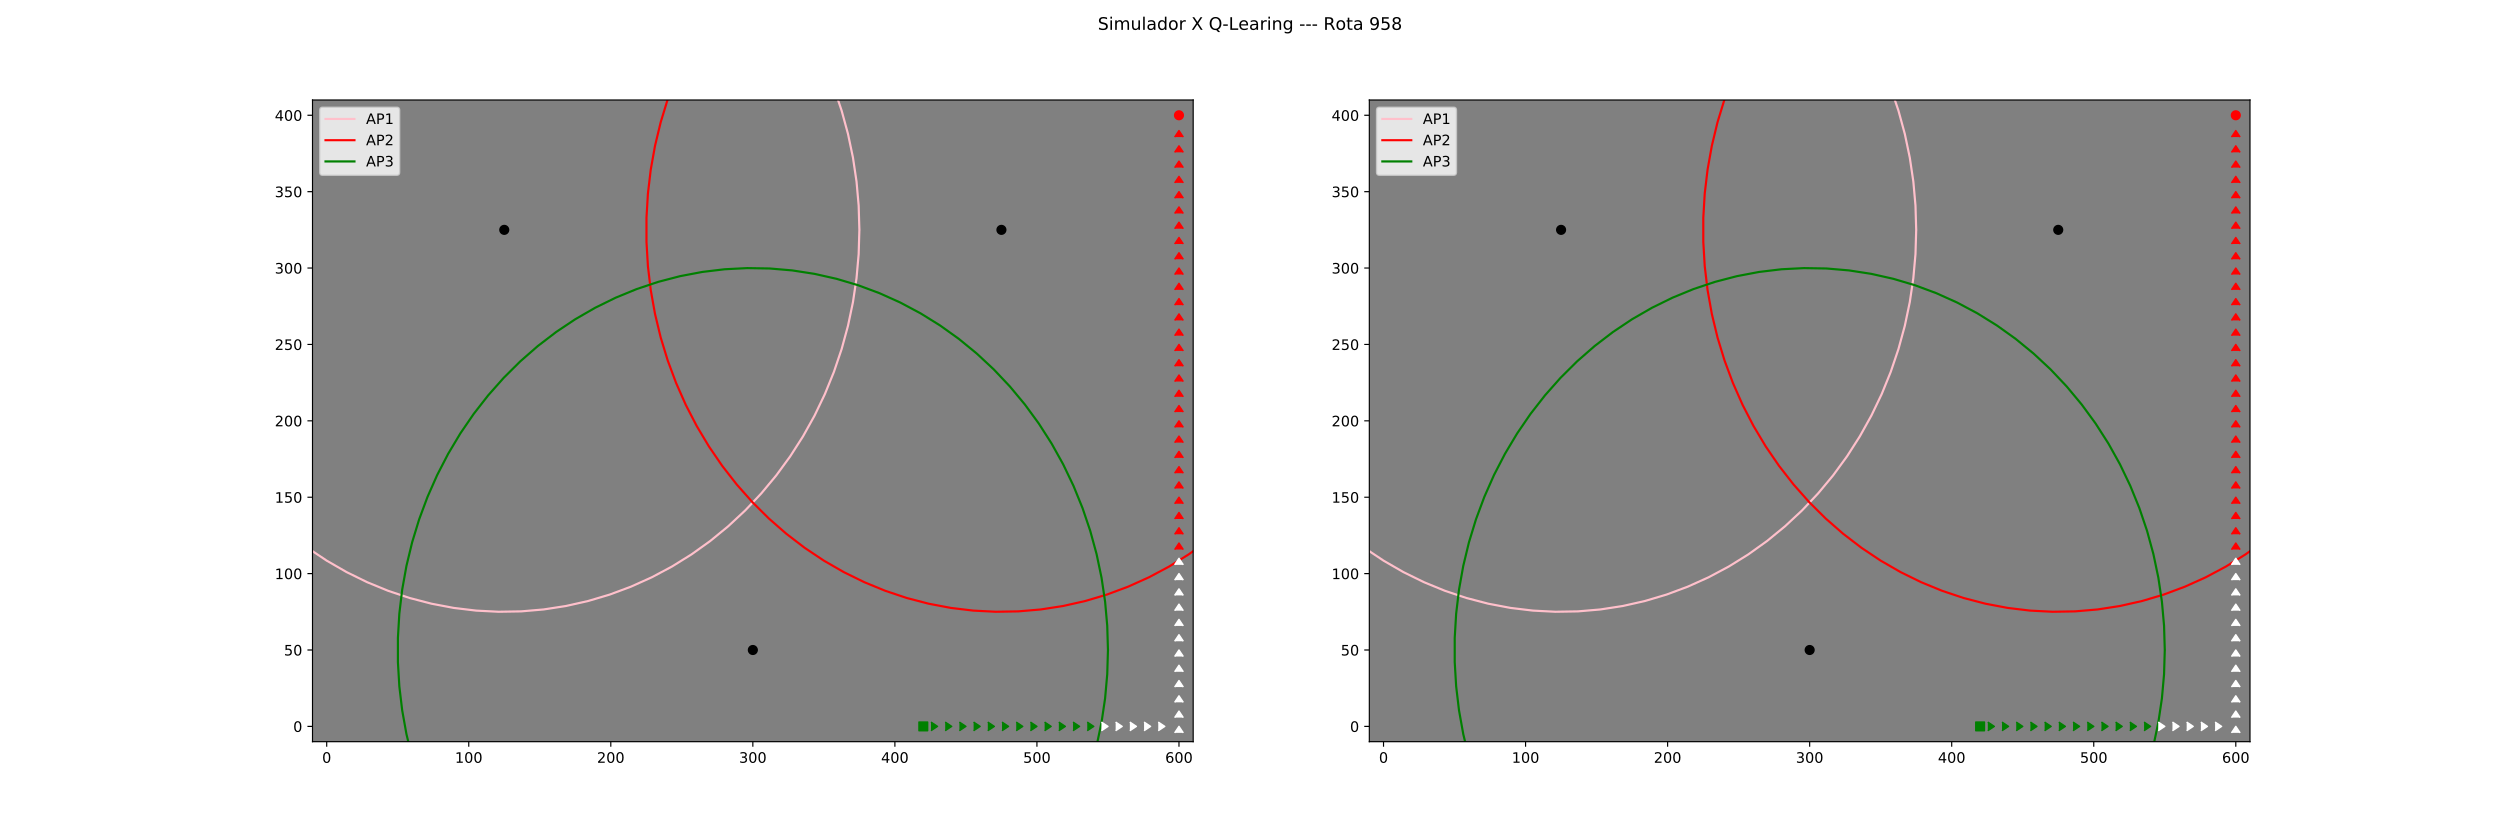 <?xml version="1.0" encoding="utf-8" standalone="no"?>
<!DOCTYPE svg PUBLIC "-//W3C//DTD SVG 1.1//EN"
  "http://www.w3.org/Graphics/SVG/1.1/DTD/svg11.dtd">
<!-- Created with matplotlib (http://matplotlib.org/) -->
<svg height="576pt" version="1.1" viewBox="0 0 1728 576" width="1728pt" xmlns="http://www.w3.org/2000/svg" xmlns:xlink="http://www.w3.org/1999/xlink">
 <defs>
  <style type="text/css">
*{stroke-linecap:butt;stroke-linejoin:round;}
  </style>
 </defs>
 <g id="figure_1">
  <g id="patch_1">
   <path d="M 0 576 
L 1728 576 
L 1728 0 
L 0 0 
z
" style="fill:#ffffff;"/>
  </g>
  <g id="axes_1">
   <g id="patch_2">
    <path d="M 216 512.64 
L 824.727 512.64 
L 824.727 69.12 
L 216 69.12 
z
" style="fill:#808080;"/>
   </g>
   <g id="matplotlib.axis_1">
    <g id="xtick_1">
     <g id="line2d_1">
      <defs>
       <path d="M 0 0 
L 0 3.5 
" id="m7dbea79996" style="stroke:#000000;stroke-width:0.8;"/>
      </defs>
      <g>
       <use style="stroke:#000000;stroke-width:0.8;" x="225.818" xlink:href="#m7dbea79996" y="512.64"/>
      </g>
     </g>
     <g id="text_1">
      <!-- 0 -->
      <defs>
       <path d="M 31.781 66.406 
Q 24.172 66.406 20.328 58.906 
Q 16.5 51.422 16.5 36.375 
Q 16.5 21.391 20.328 13.891 
Q 24.172 6.391 31.781 6.391 
Q 39.453 6.391 43.281 13.891 
Q 47.125 21.391 47.125 36.375 
Q 47.125 51.422 43.281 58.906 
Q 39.453 66.406 31.781 66.406 
z
M 31.781 74.219 
Q 44.047 74.219 50.516 64.516 
Q 56.984 54.828 56.984 36.375 
Q 56.984 17.969 50.516 8.266 
Q 44.047 -1.422 31.781 -1.422 
Q 19.531 -1.422 13.062 8.266 
Q 6.594 17.969 6.594 36.375 
Q 6.594 54.828 13.062 64.516 
Q 19.531 74.219 31.781 74.219 
z
" id="DejaVuSans-30"/>
      </defs>
      <g transform="translate(222.637 527.238)scale(0.1 -0.1)">
       <use xlink:href="#DejaVuSans-30"/>
      </g>
     </g>
    </g>
    <g id="xtick_2">
     <g id="line2d_2">
      <g>
       <use style="stroke:#000000;stroke-width:0.8;" x="324" xlink:href="#m7dbea79996" y="512.64"/>
      </g>
     </g>
     <g id="text_2">
      <!-- 100 -->
      <defs>
       <path d="M 12.406 8.297 
L 28.516 8.297 
L 28.516 63.922 
L 10.984 60.406 
L 10.984 69.391 
L 28.422 72.906 
L 38.281 72.906 
L 38.281 8.297 
L 54.391 8.297 
L 54.391 0 
L 12.406 0 
z
" id="DejaVuSans-31"/>
      </defs>
      <g transform="translate(314.456 527.238)scale(0.1 -0.1)">
       <use xlink:href="#DejaVuSans-31"/>
       <use x="63.623" xlink:href="#DejaVuSans-30"/>
       <use x="127.246" xlink:href="#DejaVuSans-30"/>
      </g>
     </g>
    </g>
    <g id="xtick_3">
     <g id="line2d_3">
      <g>
       <use style="stroke:#000000;stroke-width:0.8;" x="422.182" xlink:href="#m7dbea79996" y="512.64"/>
      </g>
     </g>
     <g id="text_3">
      <!-- 200 -->
      <defs>
       <path d="M 19.188 8.297 
L 53.609 8.297 
L 53.609 0 
L 7.328 0 
L 7.328 8.297 
Q 12.938 14.109 22.625 23.891 
Q 32.328 33.688 34.812 36.531 
Q 39.547 41.844 41.422 45.531 
Q 43.312 49.219 43.312 52.781 
Q 43.312 58.594 39.234 62.25 
Q 35.156 65.922 28.609 65.922 
Q 23.969 65.922 18.812 64.312 
Q 13.672 62.703 7.812 59.422 
L 7.812 69.391 
Q 13.766 71.781 18.938 73 
Q 24.125 74.219 28.422 74.219 
Q 39.75 74.219 46.484 68.547 
Q 53.219 62.891 53.219 53.422 
Q 53.219 48.922 51.531 44.891 
Q 49.859 40.875 45.406 35.406 
Q 44.188 33.984 37.641 27.219 
Q 31.109 20.453 19.188 8.297 
z
" id="DejaVuSans-32"/>
      </defs>
      <g transform="translate(412.638 527.238)scale(0.1 -0.1)">
       <use xlink:href="#DejaVuSans-32"/>
       <use x="63.623" xlink:href="#DejaVuSans-30"/>
       <use x="127.246" xlink:href="#DejaVuSans-30"/>
      </g>
     </g>
    </g>
    <g id="xtick_4">
     <g id="line2d_4">
      <g>
       <use style="stroke:#000000;stroke-width:0.8;" x="520.364" xlink:href="#m7dbea79996" y="512.64"/>
      </g>
     </g>
     <g id="text_4">
      <!-- 300 -->
      <defs>
       <path d="M 40.578 39.312 
Q 47.656 37.797 51.625 33 
Q 55.609 28.219 55.609 21.188 
Q 55.609 10.406 48.188 4.484 
Q 40.766 -1.422 27.094 -1.422 
Q 22.516 -1.422 17.656 -0.516 
Q 12.797 0.391 7.625 2.203 
L 7.625 11.719 
Q 11.719 9.328 16.594 8.109 
Q 21.484 6.891 26.812 6.891 
Q 36.078 6.891 40.938 10.547 
Q 45.797 14.203 45.797 21.188 
Q 45.797 27.641 41.281 31.266 
Q 36.766 34.906 28.719 34.906 
L 20.219 34.906 
L 20.219 43.016 
L 29.109 43.016 
Q 36.375 43.016 40.234 45.922 
Q 44.094 48.828 44.094 54.297 
Q 44.094 59.906 40.109 62.906 
Q 36.141 65.922 28.719 65.922 
Q 24.656 65.922 20.016 65.031 
Q 15.375 64.156 9.812 62.312 
L 9.812 71.094 
Q 15.438 72.656 20.344 73.438 
Q 25.25 74.219 29.594 74.219 
Q 40.828 74.219 47.359 69.109 
Q 53.906 64.016 53.906 55.328 
Q 53.906 49.266 50.438 45.094 
Q 46.969 40.922 40.578 39.312 
z
" id="DejaVuSans-33"/>
      </defs>
      <g transform="translate(510.82 527.238)scale(0.1 -0.1)">
       <use xlink:href="#DejaVuSans-33"/>
       <use x="63.623" xlink:href="#DejaVuSans-30"/>
       <use x="127.246" xlink:href="#DejaVuSans-30"/>
      </g>
     </g>
    </g>
    <g id="xtick_5">
     <g id="line2d_5">
      <g>
       <use style="stroke:#000000;stroke-width:0.8;" x="618.545" xlink:href="#m7dbea79996" y="512.64"/>
      </g>
     </g>
     <g id="text_5">
      <!-- 400 -->
      <defs>
       <path d="M 37.797 64.312 
L 12.891 25.391 
L 37.797 25.391 
z
M 35.203 72.906 
L 47.609 72.906 
L 47.609 25.391 
L 58.016 25.391 
L 58.016 17.188 
L 47.609 17.188 
L 47.609 0 
L 37.797 0 
L 37.797 17.188 
L 4.891 17.188 
L 4.891 26.703 
z
" id="DejaVuSans-34"/>
      </defs>
      <g transform="translate(609.002 527.238)scale(0.1 -0.1)">
       <use xlink:href="#DejaVuSans-34"/>
       <use x="63.623" xlink:href="#DejaVuSans-30"/>
       <use x="127.246" xlink:href="#DejaVuSans-30"/>
      </g>
     </g>
    </g>
    <g id="xtick_6">
     <g id="line2d_6">
      <g>
       <use style="stroke:#000000;stroke-width:0.8;" x="716.727" xlink:href="#m7dbea79996" y="512.64"/>
      </g>
     </g>
     <g id="text_6">
      <!-- 500 -->
      <defs>
       <path d="M 10.797 72.906 
L 49.516 72.906 
L 49.516 64.594 
L 19.828 64.594 
L 19.828 46.734 
Q 21.969 47.469 24.109 47.828 
Q 26.266 48.188 28.422 48.188 
Q 40.625 48.188 47.75 41.5 
Q 54.891 34.812 54.891 23.391 
Q 54.891 11.625 47.562 5.094 
Q 40.234 -1.422 26.906 -1.422 
Q 22.312 -1.422 17.547 -0.641 
Q 12.797 0.141 7.719 1.703 
L 7.719 11.625 
Q 12.109 9.234 16.797 8.062 
Q 21.484 6.891 26.703 6.891 
Q 35.156 6.891 40.078 11.328 
Q 45.016 15.766 45.016 23.391 
Q 45.016 31 40.078 35.438 
Q 35.156 39.891 26.703 39.891 
Q 22.75 39.891 18.812 39.016 
Q 14.891 38.141 10.797 36.281 
z
" id="DejaVuSans-35"/>
      </defs>
      <g transform="translate(707.184 527.238)scale(0.1 -0.1)">
       <use xlink:href="#DejaVuSans-35"/>
       <use x="63.623" xlink:href="#DejaVuSans-30"/>
       <use x="127.246" xlink:href="#DejaVuSans-30"/>
      </g>
     </g>
    </g>
    <g id="xtick_7">
     <g id="line2d_7">
      <g>
       <use style="stroke:#000000;stroke-width:0.8;" x="814.909" xlink:href="#m7dbea79996" y="512.64"/>
      </g>
     </g>
     <g id="text_7">
      <!-- 600 -->
      <defs>
       <path d="M 33.016 40.375 
Q 26.375 40.375 22.484 35.828 
Q 18.609 31.297 18.609 23.391 
Q 18.609 15.531 22.484 10.953 
Q 26.375 6.391 33.016 6.391 
Q 39.656 6.391 43.531 10.953 
Q 47.406 15.531 47.406 23.391 
Q 47.406 31.297 43.531 35.828 
Q 39.656 40.375 33.016 40.375 
z
M 52.594 71.297 
L 52.594 62.312 
Q 48.875 64.062 45.094 64.984 
Q 41.312 65.922 37.594 65.922 
Q 27.828 65.922 22.672 59.328 
Q 17.531 52.734 16.797 39.406 
Q 19.672 43.656 24.016 45.922 
Q 28.375 48.188 33.594 48.188 
Q 44.578 48.188 50.953 41.516 
Q 57.328 34.859 57.328 23.391 
Q 57.328 12.156 50.688 5.359 
Q 44.047 -1.422 33.016 -1.422 
Q 20.359 -1.422 13.672 8.266 
Q 6.984 17.969 6.984 36.375 
Q 6.984 53.656 15.188 63.938 
Q 23.391 74.219 37.203 74.219 
Q 40.922 74.219 44.703 73.484 
Q 48.484 72.75 52.594 71.297 
z
" id="DejaVuSans-36"/>
      </defs>
      <g transform="translate(805.365 527.238)scale(0.1 -0.1)">
       <use xlink:href="#DejaVuSans-36"/>
       <use x="63.623" xlink:href="#DejaVuSans-30"/>
       <use x="127.246" xlink:href="#DejaVuSans-30"/>
      </g>
     </g>
    </g>
   </g>
   <g id="matplotlib.axis_2">
    <g id="ytick_1">
     <g id="line2d_8">
      <defs>
       <path d="M 0 0 
L -3.5 0 
" id="m4b0f2960c7" style="stroke:#000000;stroke-width:0.8;"/>
      </defs>
      <g>
       <use style="stroke:#000000;stroke-width:0.8;" x="216" xlink:href="#m4b0f2960c7" y="502.08"/>
      </g>
     </g>
     <g id="text_8">
      <!-- 0 -->
      <g transform="translate(202.637 505.879)scale(0.1 -0.1)">
       <use xlink:href="#DejaVuSans-30"/>
      </g>
     </g>
    </g>
    <g id="ytick_2">
     <g id="line2d_9">
      <g>
       <use style="stroke:#000000;stroke-width:0.8;" x="216" xlink:href="#m4b0f2960c7" y="449.28"/>
      </g>
     </g>
     <g id="text_9">
      <!-- 50 -->
      <g transform="translate(196.275 453.079)scale(0.1 -0.1)">
       <use xlink:href="#DejaVuSans-35"/>
       <use x="63.623" xlink:href="#DejaVuSans-30"/>
      </g>
     </g>
    </g>
    <g id="ytick_3">
     <g id="line2d_10">
      <g>
       <use style="stroke:#000000;stroke-width:0.8;" x="216" xlink:href="#m4b0f2960c7" y="396.48"/>
      </g>
     </g>
     <g id="text_10">
      <!-- 100 -->
      <g transform="translate(189.912 400.279)scale(0.1 -0.1)">
       <use xlink:href="#DejaVuSans-31"/>
       <use x="63.623" xlink:href="#DejaVuSans-30"/>
       <use x="127.246" xlink:href="#DejaVuSans-30"/>
      </g>
     </g>
    </g>
    <g id="ytick_4">
     <g id="line2d_11">
      <g>
       <use style="stroke:#000000;stroke-width:0.8;" x="216" xlink:href="#m4b0f2960c7" y="343.68"/>
      </g>
     </g>
     <g id="text_11">
      <!-- 150 -->
      <g transform="translate(189.912 347.479)scale(0.1 -0.1)">
       <use xlink:href="#DejaVuSans-31"/>
       <use x="63.623" xlink:href="#DejaVuSans-35"/>
       <use x="127.246" xlink:href="#DejaVuSans-30"/>
      </g>
     </g>
    </g>
    <g id="ytick_5">
     <g id="line2d_12">
      <g>
       <use style="stroke:#000000;stroke-width:0.8;" x="216" xlink:href="#m4b0f2960c7" y="290.88"/>
      </g>
     </g>
     <g id="text_12">
      <!-- 200 -->
      <g transform="translate(189.912 294.679)scale(0.1 -0.1)">
       <use xlink:href="#DejaVuSans-32"/>
       <use x="63.623" xlink:href="#DejaVuSans-30"/>
       <use x="127.246" xlink:href="#DejaVuSans-30"/>
      </g>
     </g>
    </g>
    <g id="ytick_6">
     <g id="line2d_13">
      <g>
       <use style="stroke:#000000;stroke-width:0.8;" x="216" xlink:href="#m4b0f2960c7" y="238.08"/>
      </g>
     </g>
     <g id="text_13">
      <!-- 250 -->
      <g transform="translate(189.912 241.879)scale(0.1 -0.1)">
       <use xlink:href="#DejaVuSans-32"/>
       <use x="63.623" xlink:href="#DejaVuSans-35"/>
       <use x="127.246" xlink:href="#DejaVuSans-30"/>
      </g>
     </g>
    </g>
    <g id="ytick_7">
     <g id="line2d_14">
      <g>
       <use style="stroke:#000000;stroke-width:0.8;" x="216" xlink:href="#m4b0f2960c7" y="185.28"/>
      </g>
     </g>
     <g id="text_14">
      <!-- 300 -->
      <g transform="translate(189.912 189.079)scale(0.1 -0.1)">
       <use xlink:href="#DejaVuSans-33"/>
       <use x="63.623" xlink:href="#DejaVuSans-30"/>
       <use x="127.246" xlink:href="#DejaVuSans-30"/>
      </g>
     </g>
    </g>
    <g id="ytick_8">
     <g id="line2d_15">
      <g>
       <use style="stroke:#000000;stroke-width:0.8;" x="216" xlink:href="#m4b0f2960c7" y="132.48"/>
      </g>
     </g>
     <g id="text_15">
      <!-- 350 -->
      <g transform="translate(189.912 136.279)scale(0.1 -0.1)">
       <use xlink:href="#DejaVuSans-33"/>
       <use x="63.623" xlink:href="#DejaVuSans-35"/>
       <use x="127.246" xlink:href="#DejaVuSans-30"/>
      </g>
     </g>
    </g>
    <g id="ytick_9">
     <g id="line2d_16">
      <g>
       <use style="stroke:#000000;stroke-width:0.8;" x="216" xlink:href="#m4b0f2960c7" y="79.68"/>
      </g>
     </g>
     <g id="text_16">
      <!-- 400 -->
      <g transform="translate(189.912 83.479)scale(0.1 -0.1)">
       <use xlink:href="#DejaVuSans-34"/>
       <use x="63.623" xlink:href="#DejaVuSans-30"/>
       <use x="127.246" xlink:href="#DejaVuSans-30"/>
      </g>
     </g>
    </g>
   </g>
   <g id="line2d_17">
    <defs>
     <path d="M 0 3 
C 0.796 3 1.559 2.684 2.121 2.121 
C 2.684 1.559 3 0.796 3 0 
C 3 -0.796 2.684 -1.559 2.121 -2.121 
C 1.559 -2.684 0.796 -3 0 -3 
C -0.796 -3 -1.559 -2.684 -2.121 -2.121 
C -2.684 -1.559 -3 -0.796 -3 0 
C -3 0.796 -2.684 1.559 -2.121 2.121 
C -1.559 2.684 -0.796 3 0 3 
z
" id="m9fdd5b3216" style="stroke:#000000;"/>
    </defs>
    <g clip-path="url(#p25fd3ae72d)">
     <use style="stroke:#000000;" x="348.545" xlink:href="#m9fdd5b3216" y="158.88"/>
    </g>
   </g>
   <g id="line2d_18">
    <path clip-path="url(#p25fd3ae72d)" d="M 594 158.88 
L 593.506 142.136 
L 592.025 125.46 
L 589.564 108.918 
L 586.133 92.577 
L 581.745 76.503 
L 576.418 60.761 
L 570.173 45.414 
L 563.036 30.524 
L 555.035 16.151 
L 546.203 2.352 
L 543.752 -1 
M 153.337 -1 
L 146.37 9.176 
L 137.95 23.269 
L 130.377 37.908 
L 123.682 53.034 
L 117.894 68.587 
L 113.034 84.503 
L 109.122 100.718 
L 106.174 117.168 
L 104.202 133.785 
L 103.214 150.504 
L 103.214 167.256 
L 104.202 183.975 
L 106.174 200.592 
L 109.122 217.042 
L 113.034 233.257 
L 117.894 249.173 
L 123.682 264.726 
L 130.377 279.852 
L 137.95 294.491 
L 146.37 308.584 
L 155.605 322.074 
L 165.617 334.907 
L 176.365 347.031 
L 187.807 358.398 
L 199.896 368.961 
L 212.583 378.678 
L 225.818 387.511 
L 239.547 395.422 
L 253.715 402.382 
L 268.265 408.36 
L 283.138 413.334 
L 298.275 417.284 
L 313.614 420.193 
L 329.093 422.05 
L 344.651 422.847 
L 360.225 422.581 
L 375.751 421.253 
L 391.168 418.869 
L 406.414 415.438 
L 421.426 410.974 
L 436.145 405.495 
L 450.511 399.023 
L 464.467 391.584 
L 477.955 383.208 
L 490.923 373.928 
L 503.317 363.783 
L 515.089 352.812 
L 526.189 341.061 
L 536.575 328.576 
L 546.203 315.408 
L 555.035 301.609 
L 563.036 287.236 
L 570.173 272.346 
L 576.418 256.999 
L 581.745 241.257 
L 586.133 225.183 
L 589.564 208.842 
L 592.025 192.3 
L 593.506 175.624 
L 594 158.88 
" style="fill:none;stroke:#ffc0cb;stroke-linecap:square;stroke-width:1.5;"/>
   </g>
   <g id="line2d_19">
    <g clip-path="url(#p25fd3ae72d)">
     <use style="stroke:#000000;" x="692.182" xlink:href="#m9fdd5b3216" y="158.88"/>
    </g>
   </g>
   <g id="line2d_20">
    <path clip-path="url(#p25fd3ae72d)" d="M 937.636 158.88 
L 937.142 142.136 
L 935.662 125.46 
L 933.201 108.918 
L 929.769 92.577 
L 925.381 76.503 
L 920.054 60.761 
L 913.809 45.414 
L 906.672 30.524 
L 898.671 16.151 
L 889.839 2.352 
L 887.388 -1 
M 496.973 -1 
L 490.007 9.176 
L 481.586 23.269 
L 474.013 37.908 
L 467.319 53.034 
L 461.53 68.587 
L 456.67 84.503 
L 452.758 100.718 
L 449.81 117.168 
L 447.839 133.785 
L 446.851 150.504 
L 446.851 167.256 
L 447.839 183.975 
L 449.81 200.592 
L 452.758 217.042 
L 456.67 233.257 
L 461.53 249.173 
L 467.319 264.726 
L 474.013 279.852 
L 481.586 294.491 
L 490.007 308.584 
L 499.242 322.074 
L 509.253 334.907 
L 520.002 347.031 
L 531.443 358.398 
L 543.532 368.961 
L 556.22 378.678 
L 569.455 387.511 
L 583.184 395.422 
L 597.352 402.382 
L 611.902 408.36 
L 626.775 413.334 
L 641.911 417.284 
L 657.25 420.193 
L 672.73 422.05 
L 688.287 422.847 
L 703.861 422.581 
L 719.388 421.253 
L 734.805 418.869 
L 750.05 415.438 
L 765.062 410.974 
L 779.781 405.495 
L 794.147 399.023 
L 808.103 391.584 
L 821.592 383.208 
L 834.559 373.928 
L 846.954 363.783 
L 858.725 352.812 
L 869.826 341.061 
L 880.211 328.576 
L 889.839 315.408 
L 898.671 301.609 
L 906.672 287.236 
L 913.809 272.346 
L 920.054 256.999 
L 925.381 241.257 
L 929.769 225.183 
L 933.201 208.842 
L 935.662 192.3 
L 937.142 175.624 
L 937.636 158.88 
" style="fill:none;stroke:#ff0000;stroke-linecap:square;stroke-width:1.5;"/>
   </g>
   <g id="line2d_21">
    <g clip-path="url(#p25fd3ae72d)">
     <use style="stroke:#000000;" x="520.364" xlink:href="#m9fdd5b3216" y="449.28"/>
    </g>
   </g>
   <g id="line2d_22">
    <path clip-path="url(#p25fd3ae72d)" d="M 765.818 449.28 
L 765.324 432.536 
L 763.843 415.86 
L 761.382 399.318 
L 757.951 382.977 
L 753.563 366.903 
L 748.236 351.161 
L 741.991 335.814 
L 734.854 320.924 
L 726.853 306.551 
L 718.021 292.752 
L 708.393 279.584 
L 698.007 267.099 
L 686.907 255.348 
L 675.136 244.377 
L 662.741 234.232 
L 649.774 224.952 
L 636.285 216.576 
L 622.329 209.137 
L 607.963 202.665 
L 593.244 197.186 
L 578.232 192.722 
L 562.986 189.291 
L 547.569 186.907 
L 532.043 185.579 
L 516.469 185.313 
L 500.911 186.11 
L 485.432 187.967 
L 470.093 190.876 
L 454.956 194.826 
L 440.083 199.8 
L 425.533 205.778 
L 411.365 212.738 
L 397.636 220.649 
L 384.401 229.482 
L 371.714 239.199 
L 359.625 249.762 
L 348.183 261.129 
L 337.435 273.253 
L 327.423 286.086 
L 318.188 299.576 
L 309.768 313.669 
L 302.195 328.308 
L 295.501 343.434 
L 289.712 358.987 
L 284.852 374.903 
L 280.94 391.118 
L 277.992 407.568 
L 276.021 424.185 
L 275.033 440.904 
L 275.033 457.656 
L 276.021 474.375 
L 277.992 490.992 
L 280.94 507.442 
L 284.852 523.657 
L 289.712 539.573 
L 295.501 555.126 
L 302.195 570.252 
L 305.686 577 
M 735.159 577 
L 741.991 562.746 
L 748.236 547.399 
L 753.563 531.657 
L 757.951 515.583 
L 761.382 499.242 
L 763.843 482.7 
L 765.324 466.024 
L 765.818 449.28 
" style="fill:none;stroke:#008000;stroke-linecap:square;stroke-width:1.5;"/>
   </g>
   <g id="line2d_23">
    <path clip-path="url(#p25fd3ae72d)" d="M 638.182 502.08 
" style="fill:none;stroke:#008000;stroke-linecap:square;stroke-width:1.5;"/>
    <defs>
     <path d="M -3 3 
L 3 3 
L 3 -3 
L -3 -3 
z
" id="m1bfb6e3577" style="stroke:#008000;stroke-linejoin:miter;"/>
    </defs>
    <g clip-path="url(#p25fd3ae72d)">
     <use style="fill:#008000;stroke:#008000;stroke-linejoin:miter;" x="638.182" xlink:href="#m1bfb6e3577" y="502.08"/>
    </g>
   </g>
   <g id="line2d_24">
    <path clip-path="url(#p25fd3ae72d)" d="M 648 502.08 
" style="fill:none;stroke:#008000;stroke-linecap:square;stroke-width:1.5;"/>
    <defs>
     <path d="M -4.5 3 
L 0 0 
L -4.5 -3 
" id="m6492190ac4" style="stroke:#008000;stroke-linejoin:miter;"/>
    </defs>
    <g clip-path="url(#p25fd3ae72d)">
     <use style="fill:#008000;stroke:#008000;stroke-linejoin:miter;" x="648" xlink:href="#m6492190ac4" y="502.08"/>
    </g>
   </g>
   <g id="line2d_25">
    <path clip-path="url(#p25fd3ae72d)" d="M 657.818 502.08 
" style="fill:none;stroke:#008000;stroke-linecap:square;stroke-width:1.5;"/>
    <g clip-path="url(#p25fd3ae72d)">
     <use style="fill:#008000;stroke:#008000;stroke-linejoin:miter;" x="657.818" xlink:href="#m6492190ac4" y="502.08"/>
    </g>
   </g>
   <g id="line2d_26">
    <path clip-path="url(#p25fd3ae72d)" d="M 667.636 502.08 
" style="fill:none;stroke:#008000;stroke-linecap:square;stroke-width:1.5;"/>
    <g clip-path="url(#p25fd3ae72d)">
     <use style="fill:#008000;stroke:#008000;stroke-linejoin:miter;" x="667.636" xlink:href="#m6492190ac4" y="502.08"/>
    </g>
   </g>
   <g id="line2d_27">
    <path clip-path="url(#p25fd3ae72d)" d="M 677.455 502.08 
" style="fill:none;stroke:#008000;stroke-linecap:square;stroke-width:1.5;"/>
    <g clip-path="url(#p25fd3ae72d)">
     <use style="fill:#008000;stroke:#008000;stroke-linejoin:miter;" x="677.455" xlink:href="#m6492190ac4" y="502.08"/>
    </g>
   </g>
   <g id="line2d_28">
    <path clip-path="url(#p25fd3ae72d)" d="M 687.273 502.08 
" style="fill:none;stroke:#008000;stroke-linecap:square;stroke-width:1.5;"/>
    <g clip-path="url(#p25fd3ae72d)">
     <use style="fill:#008000;stroke:#008000;stroke-linejoin:miter;" x="687.273" xlink:href="#m6492190ac4" y="502.08"/>
    </g>
   </g>
   <g id="line2d_29">
    <path clip-path="url(#p25fd3ae72d)" d="M 697.091 502.08 
" style="fill:none;stroke:#008000;stroke-linecap:square;stroke-width:1.5;"/>
    <g clip-path="url(#p25fd3ae72d)">
     <use style="fill:#008000;stroke:#008000;stroke-linejoin:miter;" x="697.091" xlink:href="#m6492190ac4" y="502.08"/>
    </g>
   </g>
   <g id="line2d_30">
    <path clip-path="url(#p25fd3ae72d)" d="M 706.909 502.08 
" style="fill:none;stroke:#008000;stroke-linecap:square;stroke-width:1.5;"/>
    <g clip-path="url(#p25fd3ae72d)">
     <use style="fill:#008000;stroke:#008000;stroke-linejoin:miter;" x="706.909" xlink:href="#m6492190ac4" y="502.08"/>
    </g>
   </g>
   <g id="line2d_31">
    <path clip-path="url(#p25fd3ae72d)" d="M 716.727 502.08 
" style="fill:none;stroke:#008000;stroke-linecap:square;stroke-width:1.5;"/>
    <g clip-path="url(#p25fd3ae72d)">
     <use style="fill:#008000;stroke:#008000;stroke-linejoin:miter;" x="716.727" xlink:href="#m6492190ac4" y="502.08"/>
    </g>
   </g>
   <g id="line2d_32">
    <path clip-path="url(#p25fd3ae72d)" d="M 726.545 502.08 
" style="fill:none;stroke:#008000;stroke-linecap:square;stroke-width:1.5;"/>
    <g clip-path="url(#p25fd3ae72d)">
     <use style="fill:#008000;stroke:#008000;stroke-linejoin:miter;" x="726.545" xlink:href="#m6492190ac4" y="502.08"/>
    </g>
   </g>
   <g id="line2d_33">
    <path clip-path="url(#p25fd3ae72d)" d="M 736.364 502.08 
" style="fill:none;stroke:#008000;stroke-linecap:square;stroke-width:1.5;"/>
    <g clip-path="url(#p25fd3ae72d)">
     <use style="fill:#008000;stroke:#008000;stroke-linejoin:miter;" x="736.364" xlink:href="#m6492190ac4" y="502.08"/>
    </g>
   </g>
   <g id="line2d_34">
    <path clip-path="url(#p25fd3ae72d)" d="M 746.182 502.08 
" style="fill:none;stroke:#008000;stroke-linecap:square;stroke-width:1.5;"/>
    <g clip-path="url(#p25fd3ae72d)">
     <use style="fill:#008000;stroke:#008000;stroke-linejoin:miter;" x="746.182" xlink:href="#m6492190ac4" y="502.08"/>
    </g>
   </g>
   <g id="line2d_35">
    <path clip-path="url(#p25fd3ae72d)" d="M 756 502.08 
" style="fill:none;stroke:#008000;stroke-linecap:square;stroke-width:1.5;"/>
    <g clip-path="url(#p25fd3ae72d)">
     <use style="fill:#008000;stroke:#008000;stroke-linejoin:miter;" x="756" xlink:href="#m6492190ac4" y="502.08"/>
    </g>
   </g>
   <g id="line2d_36">
    <path clip-path="url(#p25fd3ae72d)" d="M 765.818 502.08 
" style="fill:none;stroke:#ffffff;stroke-linecap:square;stroke-width:1.5;"/>
    <defs>
     <path d="M -4.5 3 
L 0 0 
L -4.5 -3 
" id="m762caaceed" style="stroke:#ffffff;stroke-linejoin:miter;"/>
    </defs>
    <g clip-path="url(#p25fd3ae72d)">
     <use style="fill:#ffffff;stroke:#ffffff;stroke-linejoin:miter;" x="765.818" xlink:href="#m762caaceed" y="502.08"/>
    </g>
   </g>
   <g id="line2d_37">
    <path clip-path="url(#p25fd3ae72d)" d="M 775.636 502.08 
" style="fill:none;stroke:#ffffff;stroke-linecap:square;stroke-width:1.5;"/>
    <g clip-path="url(#p25fd3ae72d)">
     <use style="fill:#ffffff;stroke:#ffffff;stroke-linejoin:miter;" x="775.636" xlink:href="#m762caaceed" y="502.08"/>
    </g>
   </g>
   <g id="line2d_38">
    <path clip-path="url(#p25fd3ae72d)" d="M 785.455 502.08 
" style="fill:none;stroke:#ffffff;stroke-linecap:square;stroke-width:1.5;"/>
    <g clip-path="url(#p25fd3ae72d)">
     <use style="fill:#ffffff;stroke:#ffffff;stroke-linejoin:miter;" x="785.455" xlink:href="#m762caaceed" y="502.08"/>
    </g>
   </g>
   <g id="line2d_39">
    <path clip-path="url(#p25fd3ae72d)" d="M 795.273 502.08 
" style="fill:none;stroke:#ffffff;stroke-linecap:square;stroke-width:1.5;"/>
    <g clip-path="url(#p25fd3ae72d)">
     <use style="fill:#ffffff;stroke:#ffffff;stroke-linejoin:miter;" x="795.273" xlink:href="#m762caaceed" y="502.08"/>
    </g>
   </g>
   <g id="line2d_40">
    <path clip-path="url(#p25fd3ae72d)" d="M 805.091 502.08 
" style="fill:none;stroke:#ffffff;stroke-linecap:square;stroke-width:1.5;"/>
    <g clip-path="url(#p25fd3ae72d)">
     <use style="fill:#ffffff;stroke:#ffffff;stroke-linejoin:miter;" x="805.091" xlink:href="#m762caaceed" y="502.08"/>
    </g>
   </g>
   <g id="line2d_41">
    <path clip-path="url(#p25fd3ae72d)" d="M 814.909 502.08 
" style="fill:none;stroke:#ffffff;stroke-linecap:square;stroke-width:1.5;"/>
    <defs>
     <path d="M 3 4.5 
L 0 0 
L -3 4.5 
" id="mc743b379df" style="stroke:#ffffff;stroke-linejoin:miter;"/>
    </defs>
    <g clip-path="url(#p25fd3ae72d)">
     <use style="fill:#ffffff;stroke:#ffffff;stroke-linejoin:miter;" x="814.909" xlink:href="#mc743b379df" y="502.08"/>
    </g>
   </g>
   <g id="line2d_42">
    <path clip-path="url(#p25fd3ae72d)" d="M 814.909 491.52 
" style="fill:none;stroke:#ffffff;stroke-linecap:square;stroke-width:1.5;"/>
    <g clip-path="url(#p25fd3ae72d)">
     <use style="fill:#ffffff;stroke:#ffffff;stroke-linejoin:miter;" x="814.909" xlink:href="#mc743b379df" y="491.52"/>
    </g>
   </g>
   <g id="line2d_43">
    <path clip-path="url(#p25fd3ae72d)" d="M 814.909 480.96 
" style="fill:none;stroke:#ffffff;stroke-linecap:square;stroke-width:1.5;"/>
    <g clip-path="url(#p25fd3ae72d)">
     <use style="fill:#ffffff;stroke:#ffffff;stroke-linejoin:miter;" x="814.909" xlink:href="#mc743b379df" y="480.96"/>
    </g>
   </g>
   <g id="line2d_44">
    <path clip-path="url(#p25fd3ae72d)" d="M 814.909 470.4 
" style="fill:none;stroke:#ffffff;stroke-linecap:square;stroke-width:1.5;"/>
    <g clip-path="url(#p25fd3ae72d)">
     <use style="fill:#ffffff;stroke:#ffffff;stroke-linejoin:miter;" x="814.909" xlink:href="#mc743b379df" y="470.4"/>
    </g>
   </g>
   <g id="line2d_45">
    <path clip-path="url(#p25fd3ae72d)" d="M 814.909 459.84 
" style="fill:none;stroke:#ffffff;stroke-linecap:square;stroke-width:1.5;"/>
    <g clip-path="url(#p25fd3ae72d)">
     <use style="fill:#ffffff;stroke:#ffffff;stroke-linejoin:miter;" x="814.909" xlink:href="#mc743b379df" y="459.84"/>
    </g>
   </g>
   <g id="line2d_46">
    <path clip-path="url(#p25fd3ae72d)" d="M 814.909 449.28 
" style="fill:none;stroke:#ffffff;stroke-linecap:square;stroke-width:1.5;"/>
    <g clip-path="url(#p25fd3ae72d)">
     <use style="fill:#ffffff;stroke:#ffffff;stroke-linejoin:miter;" x="814.909" xlink:href="#mc743b379df" y="449.28"/>
    </g>
   </g>
   <g id="line2d_47">
    <path clip-path="url(#p25fd3ae72d)" d="M 814.909 438.72 
" style="fill:none;stroke:#ffffff;stroke-linecap:square;stroke-width:1.5;"/>
    <g clip-path="url(#p25fd3ae72d)">
     <use style="fill:#ffffff;stroke:#ffffff;stroke-linejoin:miter;" x="814.909" xlink:href="#mc743b379df" y="438.72"/>
    </g>
   </g>
   <g id="line2d_48">
    <path clip-path="url(#p25fd3ae72d)" d="M 814.909 428.16 
" style="fill:none;stroke:#ffffff;stroke-linecap:square;stroke-width:1.5;"/>
    <g clip-path="url(#p25fd3ae72d)">
     <use style="fill:#ffffff;stroke:#ffffff;stroke-linejoin:miter;" x="814.909" xlink:href="#mc743b379df" y="428.16"/>
    </g>
   </g>
   <g id="line2d_49">
    <path clip-path="url(#p25fd3ae72d)" d="M 814.909 417.6 
" style="fill:none;stroke:#ffffff;stroke-linecap:square;stroke-width:1.5;"/>
    <g clip-path="url(#p25fd3ae72d)">
     <use style="fill:#ffffff;stroke:#ffffff;stroke-linejoin:miter;" x="814.909" xlink:href="#mc743b379df" y="417.6"/>
    </g>
   </g>
   <g id="line2d_50">
    <path clip-path="url(#p25fd3ae72d)" d="M 814.909 407.04 
" style="fill:none;stroke:#ffffff;stroke-linecap:square;stroke-width:1.5;"/>
    <g clip-path="url(#p25fd3ae72d)">
     <use style="fill:#ffffff;stroke:#ffffff;stroke-linejoin:miter;" x="814.909" xlink:href="#mc743b379df" y="407.04"/>
    </g>
   </g>
   <g id="line2d_51">
    <path clip-path="url(#p25fd3ae72d)" d="M 814.909 396.48 
" style="fill:none;stroke:#ffffff;stroke-linecap:square;stroke-width:1.5;"/>
    <g clip-path="url(#p25fd3ae72d)">
     <use style="fill:#ffffff;stroke:#ffffff;stroke-linejoin:miter;" x="814.909" xlink:href="#mc743b379df" y="396.48"/>
    </g>
   </g>
   <g id="line2d_52">
    <path clip-path="url(#p25fd3ae72d)" d="M 814.909 385.92 
" style="fill:none;stroke:#ffffff;stroke-linecap:square;stroke-width:1.5;"/>
    <g clip-path="url(#p25fd3ae72d)">
     <use style="fill:#ffffff;stroke:#ffffff;stroke-linejoin:miter;" x="814.909" xlink:href="#mc743b379df" y="385.92"/>
    </g>
   </g>
   <g id="line2d_53">
    <path clip-path="url(#p25fd3ae72d)" d="M 814.909 375.36 
" style="fill:none;stroke:#ff0000;stroke-linecap:square;stroke-width:1.5;"/>
    <defs>
     <path d="M 3 4.5 
L 0 0 
L -3 4.5 
" id="m1dac57f17c" style="stroke:#ff0000;stroke-linejoin:miter;"/>
    </defs>
    <g clip-path="url(#p25fd3ae72d)">
     <use style="fill:#ff0000;stroke:#ff0000;stroke-linejoin:miter;" x="814.909" xlink:href="#m1dac57f17c" y="375.36"/>
    </g>
   </g>
   <g id="line2d_54">
    <path clip-path="url(#p25fd3ae72d)" d="M 814.909 364.8 
" style="fill:none;stroke:#ff0000;stroke-linecap:square;stroke-width:1.5;"/>
    <g clip-path="url(#p25fd3ae72d)">
     <use style="fill:#ff0000;stroke:#ff0000;stroke-linejoin:miter;" x="814.909" xlink:href="#m1dac57f17c" y="364.8"/>
    </g>
   </g>
   <g id="line2d_55">
    <path clip-path="url(#p25fd3ae72d)" d="M 814.909 354.24 
" style="fill:none;stroke:#ff0000;stroke-linecap:square;stroke-width:1.5;"/>
    <g clip-path="url(#p25fd3ae72d)">
     <use style="fill:#ff0000;stroke:#ff0000;stroke-linejoin:miter;" x="814.909" xlink:href="#m1dac57f17c" y="354.24"/>
    </g>
   </g>
   <g id="line2d_56">
    <path clip-path="url(#p25fd3ae72d)" d="M 814.909 343.68 
" style="fill:none;stroke:#ff0000;stroke-linecap:square;stroke-width:1.5;"/>
    <g clip-path="url(#p25fd3ae72d)">
     <use style="fill:#ff0000;stroke:#ff0000;stroke-linejoin:miter;" x="814.909" xlink:href="#m1dac57f17c" y="343.68"/>
    </g>
   </g>
   <g id="line2d_57">
    <path clip-path="url(#p25fd3ae72d)" d="M 814.909 333.12 
" style="fill:none;stroke:#ff0000;stroke-linecap:square;stroke-width:1.5;"/>
    <g clip-path="url(#p25fd3ae72d)">
     <use style="fill:#ff0000;stroke:#ff0000;stroke-linejoin:miter;" x="814.909" xlink:href="#m1dac57f17c" y="333.12"/>
    </g>
   </g>
   <g id="line2d_58">
    <path clip-path="url(#p25fd3ae72d)" d="M 814.909 322.56 
" style="fill:none;stroke:#ff0000;stroke-linecap:square;stroke-width:1.5;"/>
    <g clip-path="url(#p25fd3ae72d)">
     <use style="fill:#ff0000;stroke:#ff0000;stroke-linejoin:miter;" x="814.909" xlink:href="#m1dac57f17c" y="322.56"/>
    </g>
   </g>
   <g id="line2d_59">
    <path clip-path="url(#p25fd3ae72d)" d="M 814.909 312 
" style="fill:none;stroke:#ff0000;stroke-linecap:square;stroke-width:1.5;"/>
    <g clip-path="url(#p25fd3ae72d)">
     <use style="fill:#ff0000;stroke:#ff0000;stroke-linejoin:miter;" x="814.909" xlink:href="#m1dac57f17c" y="312"/>
    </g>
   </g>
   <g id="line2d_60">
    <path clip-path="url(#p25fd3ae72d)" d="M 814.909 301.44 
" style="fill:none;stroke:#ff0000;stroke-linecap:square;stroke-width:1.5;"/>
    <g clip-path="url(#p25fd3ae72d)">
     <use style="fill:#ff0000;stroke:#ff0000;stroke-linejoin:miter;" x="814.909" xlink:href="#m1dac57f17c" y="301.44"/>
    </g>
   </g>
   <g id="line2d_61">
    <path clip-path="url(#p25fd3ae72d)" d="M 814.909 290.88 
" style="fill:none;stroke:#ff0000;stroke-linecap:square;stroke-width:1.5;"/>
    <g clip-path="url(#p25fd3ae72d)">
     <use style="fill:#ff0000;stroke:#ff0000;stroke-linejoin:miter;" x="814.909" xlink:href="#m1dac57f17c" y="290.88"/>
    </g>
   </g>
   <g id="line2d_62">
    <path clip-path="url(#p25fd3ae72d)" d="M 814.909 280.32 
" style="fill:none;stroke:#ff0000;stroke-linecap:square;stroke-width:1.5;"/>
    <g clip-path="url(#p25fd3ae72d)">
     <use style="fill:#ff0000;stroke:#ff0000;stroke-linejoin:miter;" x="814.909" xlink:href="#m1dac57f17c" y="280.32"/>
    </g>
   </g>
   <g id="line2d_63">
    <path clip-path="url(#p25fd3ae72d)" d="M 814.909 269.76 
" style="fill:none;stroke:#ff0000;stroke-linecap:square;stroke-width:1.5;"/>
    <g clip-path="url(#p25fd3ae72d)">
     <use style="fill:#ff0000;stroke:#ff0000;stroke-linejoin:miter;" x="814.909" xlink:href="#m1dac57f17c" y="269.76"/>
    </g>
   </g>
   <g id="line2d_64">
    <path clip-path="url(#p25fd3ae72d)" d="M 814.909 259.2 
" style="fill:none;stroke:#ff0000;stroke-linecap:square;stroke-width:1.5;"/>
    <g clip-path="url(#p25fd3ae72d)">
     <use style="fill:#ff0000;stroke:#ff0000;stroke-linejoin:miter;" x="814.909" xlink:href="#m1dac57f17c" y="259.2"/>
    </g>
   </g>
   <g id="line2d_65">
    <path clip-path="url(#p25fd3ae72d)" d="M 814.909 248.64 
" style="fill:none;stroke:#ff0000;stroke-linecap:square;stroke-width:1.5;"/>
    <g clip-path="url(#p25fd3ae72d)">
     <use style="fill:#ff0000;stroke:#ff0000;stroke-linejoin:miter;" x="814.909" xlink:href="#m1dac57f17c" y="248.64"/>
    </g>
   </g>
   <g id="line2d_66">
    <path clip-path="url(#p25fd3ae72d)" d="M 814.909 238.08 
" style="fill:none;stroke:#ff0000;stroke-linecap:square;stroke-width:1.5;"/>
    <g clip-path="url(#p25fd3ae72d)">
     <use style="fill:#ff0000;stroke:#ff0000;stroke-linejoin:miter;" x="814.909" xlink:href="#m1dac57f17c" y="238.08"/>
    </g>
   </g>
   <g id="line2d_67">
    <path clip-path="url(#p25fd3ae72d)" d="M 814.909 227.52 
" style="fill:none;stroke:#ff0000;stroke-linecap:square;stroke-width:1.5;"/>
    <g clip-path="url(#p25fd3ae72d)">
     <use style="fill:#ff0000;stroke:#ff0000;stroke-linejoin:miter;" x="814.909" xlink:href="#m1dac57f17c" y="227.52"/>
    </g>
   </g>
   <g id="line2d_68">
    <path clip-path="url(#p25fd3ae72d)" d="M 814.909 216.96 
" style="fill:none;stroke:#ff0000;stroke-linecap:square;stroke-width:1.5;"/>
    <g clip-path="url(#p25fd3ae72d)">
     <use style="fill:#ff0000;stroke:#ff0000;stroke-linejoin:miter;" x="814.909" xlink:href="#m1dac57f17c" y="216.96"/>
    </g>
   </g>
   <g id="line2d_69">
    <path clip-path="url(#p25fd3ae72d)" d="M 814.909 206.4 
" style="fill:none;stroke:#ff0000;stroke-linecap:square;stroke-width:1.5;"/>
    <g clip-path="url(#p25fd3ae72d)">
     <use style="fill:#ff0000;stroke:#ff0000;stroke-linejoin:miter;" x="814.909" xlink:href="#m1dac57f17c" y="206.4"/>
    </g>
   </g>
   <g id="line2d_70">
    <path clip-path="url(#p25fd3ae72d)" d="M 814.909 195.84 
" style="fill:none;stroke:#ff0000;stroke-linecap:square;stroke-width:1.5;"/>
    <g clip-path="url(#p25fd3ae72d)">
     <use style="fill:#ff0000;stroke:#ff0000;stroke-linejoin:miter;" x="814.909" xlink:href="#m1dac57f17c" y="195.84"/>
    </g>
   </g>
   <g id="line2d_71">
    <path clip-path="url(#p25fd3ae72d)" d="M 814.909 185.28 
" style="fill:none;stroke:#ff0000;stroke-linecap:square;stroke-width:1.5;"/>
    <g clip-path="url(#p25fd3ae72d)">
     <use style="fill:#ff0000;stroke:#ff0000;stroke-linejoin:miter;" x="814.909" xlink:href="#m1dac57f17c" y="185.28"/>
    </g>
   </g>
   <g id="line2d_72">
    <path clip-path="url(#p25fd3ae72d)" d="M 814.909 174.72 
" style="fill:none;stroke:#ff0000;stroke-linecap:square;stroke-width:1.5;"/>
    <g clip-path="url(#p25fd3ae72d)">
     <use style="fill:#ff0000;stroke:#ff0000;stroke-linejoin:miter;" x="814.909" xlink:href="#m1dac57f17c" y="174.72"/>
    </g>
   </g>
   <g id="line2d_73">
    <path clip-path="url(#p25fd3ae72d)" d="M 814.909 164.16 
" style="fill:none;stroke:#ff0000;stroke-linecap:square;stroke-width:1.5;"/>
    <g clip-path="url(#p25fd3ae72d)">
     <use style="fill:#ff0000;stroke:#ff0000;stroke-linejoin:miter;" x="814.909" xlink:href="#m1dac57f17c" y="164.16"/>
    </g>
   </g>
   <g id="line2d_74">
    <path clip-path="url(#p25fd3ae72d)" d="M 814.909 153.6 
" style="fill:none;stroke:#ff0000;stroke-linecap:square;stroke-width:1.5;"/>
    <g clip-path="url(#p25fd3ae72d)">
     <use style="fill:#ff0000;stroke:#ff0000;stroke-linejoin:miter;" x="814.909" xlink:href="#m1dac57f17c" y="153.6"/>
    </g>
   </g>
   <g id="line2d_75">
    <path clip-path="url(#p25fd3ae72d)" d="M 814.909 143.04 
" style="fill:none;stroke:#ff0000;stroke-linecap:square;stroke-width:1.5;"/>
    <g clip-path="url(#p25fd3ae72d)">
     <use style="fill:#ff0000;stroke:#ff0000;stroke-linejoin:miter;" x="814.909" xlink:href="#m1dac57f17c" y="143.04"/>
    </g>
   </g>
   <g id="line2d_76">
    <path clip-path="url(#p25fd3ae72d)" d="M 814.909 132.48 
" style="fill:none;stroke:#ff0000;stroke-linecap:square;stroke-width:1.5;"/>
    <g clip-path="url(#p25fd3ae72d)">
     <use style="fill:#ff0000;stroke:#ff0000;stroke-linejoin:miter;" x="814.909" xlink:href="#m1dac57f17c" y="132.48"/>
    </g>
   </g>
   <g id="line2d_77">
    <path clip-path="url(#p25fd3ae72d)" d="M 814.909 121.92 
" style="fill:none;stroke:#ff0000;stroke-linecap:square;stroke-width:1.5;"/>
    <g clip-path="url(#p25fd3ae72d)">
     <use style="fill:#ff0000;stroke:#ff0000;stroke-linejoin:miter;" x="814.909" xlink:href="#m1dac57f17c" y="121.92"/>
    </g>
   </g>
   <g id="line2d_78">
    <path clip-path="url(#p25fd3ae72d)" d="M 814.909 111.36 
" style="fill:none;stroke:#ff0000;stroke-linecap:square;stroke-width:1.5;"/>
    <g clip-path="url(#p25fd3ae72d)">
     <use style="fill:#ff0000;stroke:#ff0000;stroke-linejoin:miter;" x="814.909" xlink:href="#m1dac57f17c" y="111.36"/>
    </g>
   </g>
   <g id="line2d_79">
    <path clip-path="url(#p25fd3ae72d)" d="M 814.909 100.8 
" style="fill:none;stroke:#ff0000;stroke-linecap:square;stroke-width:1.5;"/>
    <g clip-path="url(#p25fd3ae72d)">
     <use style="fill:#ff0000;stroke:#ff0000;stroke-linejoin:miter;" x="814.909" xlink:href="#m1dac57f17c" y="100.8"/>
    </g>
   </g>
   <g id="line2d_80">
    <path clip-path="url(#p25fd3ae72d)" d="M 814.909 90.24 
" style="fill:none;stroke:#ff0000;stroke-linecap:square;stroke-width:1.5;"/>
    <g clip-path="url(#p25fd3ae72d)">
     <use style="fill:#ff0000;stroke:#ff0000;stroke-linejoin:miter;" x="814.909" xlink:href="#m1dac57f17c" y="90.24"/>
    </g>
   </g>
   <g id="line2d_81">
    <defs>
     <path d="M 0 3 
C 0.796 3 1.559 2.684 2.121 2.121 
C 2.684 1.559 3 0.796 3 0 
C 3 -0.796 2.684 -1.559 2.121 -2.121 
C 1.559 -2.684 0.796 -3 0 -3 
C -0.796 -3 -1.559 -2.684 -2.121 -2.121 
C -2.684 -1.559 -3 -0.796 -3 0 
C -3 0.796 -2.684 1.559 -2.121 2.121 
C -1.559 2.684 -0.796 3 0 3 
z
" id="mf8832515b4" style="stroke:#ff0000;"/>
    </defs>
    <g clip-path="url(#p25fd3ae72d)">
     <use style="fill:#ff0000;stroke:#ff0000;" x="814.909" xlink:href="#mf8832515b4" y="79.68"/>
    </g>
   </g>
   <g id="patch_3">
    <path d="M 216 512.64 
L 216 69.12 
" style="fill:none;stroke:#000000;stroke-linecap:square;stroke-linejoin:miter;stroke-width:0.8;"/>
   </g>
   <g id="patch_4">
    <path d="M 824.727 512.64 
L 824.727 69.12 
" style="fill:none;stroke:#000000;stroke-linecap:square;stroke-linejoin:miter;stroke-width:0.8;"/>
   </g>
   <g id="patch_5">
    <path d="M 216 512.64 
L 824.727 512.64 
" style="fill:none;stroke:#000000;stroke-linecap:square;stroke-linejoin:miter;stroke-width:0.8;"/>
   </g>
   <g id="patch_6">
    <path d="M 216 69.12 
L 824.727 69.12 
" style="fill:none;stroke:#000000;stroke-linecap:square;stroke-linejoin:miter;stroke-width:0.8;"/>
   </g>
   <g id="legend_1">
    <g id="patch_7">
     <path d="M 223 121.154 
L 274.233 121.154 
Q 276.233 121.154 276.233 119.154 
L 276.233 76.12 
Q 276.233 74.12 274.233 74.12 
L 223 74.12 
Q 221 74.12 221 76.12 
L 221 119.154 
Q 221 121.154 223 121.154 
z
" style="fill:#ffffff;opacity:0.8;stroke:#cccccc;stroke-linejoin:miter;"/>
    </g>
    <g id="line2d_82">
     <path d="M 225 82.218 
L 245 82.218 
" style="fill:none;stroke:#ffc0cb;stroke-linecap:square;stroke-width:1.5;"/>
    </g>
    <g id="line2d_83"/>
    <g id="text_17">
     <!-- AP1 -->
     <defs>
      <path d="M 34.188 63.188 
L 20.797 26.906 
L 47.609 26.906 
z
M 28.609 72.906 
L 39.797 72.906 
L 67.578 0 
L 57.328 0 
L 50.688 18.703 
L 17.828 18.703 
L 11.188 0 
L 0.781 0 
z
" id="DejaVuSans-41"/>
      <path d="M 19.672 64.797 
L 19.672 37.406 
L 32.078 37.406 
Q 38.969 37.406 42.719 40.969 
Q 46.484 44.531 46.484 51.125 
Q 46.484 57.672 42.719 61.234 
Q 38.969 64.797 32.078 64.797 
z
M 9.812 72.906 
L 32.078 72.906 
Q 44.344 72.906 50.609 67.359 
Q 56.891 61.812 56.891 51.125 
Q 56.891 40.328 50.609 34.812 
Q 44.344 29.297 32.078 29.297 
L 19.672 29.297 
L 19.672 0 
L 9.812 0 
z
" id="DejaVuSans-50"/>
     </defs>
     <g transform="translate(253 85.718)scale(0.1 -0.1)">
      <use xlink:href="#DejaVuSans-41"/>
      <use x="68.408" xlink:href="#DejaVuSans-50"/>
      <use x="128.711" xlink:href="#DejaVuSans-31"/>
     </g>
    </g>
    <g id="line2d_84">
     <path d="M 225 96.897 
L 245 96.897 
" style="fill:none;stroke:#ff0000;stroke-linecap:square;stroke-width:1.5;"/>
    </g>
    <g id="line2d_85"/>
    <g id="text_18">
     <!-- AP2 -->
     <g transform="translate(253 100.397)scale(0.1 -0.1)">
      <use xlink:href="#DejaVuSans-41"/>
      <use x="68.408" xlink:href="#DejaVuSans-50"/>
      <use x="128.711" xlink:href="#DejaVuSans-32"/>
     </g>
    </g>
    <g id="line2d_86">
     <path d="M 225 111.575 
L 245 111.575 
" style="fill:none;stroke:#008000;stroke-linecap:square;stroke-width:1.5;"/>
    </g>
    <g id="line2d_87"/>
    <g id="text_19">
     <!-- AP3 -->
     <g transform="translate(253 115.075)scale(0.1 -0.1)">
      <use xlink:href="#DejaVuSans-41"/>
      <use x="68.408" xlink:href="#DejaVuSans-50"/>
      <use x="128.711" xlink:href="#DejaVuSans-33"/>
     </g>
    </g>
   </g>
  </g>
  <g id="axes_2">
   <g id="patch_8">
    <path d="M 946.473 512.64 
L 1555.2 512.64 
L 1555.2 69.12 
L 946.473 69.12 
z
" style="fill:#808080;"/>
   </g>
   <g id="matplotlib.axis_3">
    <g id="xtick_8">
     <g id="line2d_88">
      <g>
       <use style="stroke:#000000;stroke-width:0.8;" x="956.291" xlink:href="#m7dbea79996" y="512.64"/>
      </g>
     </g>
     <g id="text_20">
      <!-- 0 -->
      <g transform="translate(953.11 527.238)scale(0.1 -0.1)">
       <use xlink:href="#DejaVuSans-30"/>
      </g>
     </g>
    </g>
    <g id="xtick_9">
     <g id="line2d_89">
      <g>
       <use style="stroke:#000000;stroke-width:0.8;" x="1054.473" xlink:href="#m7dbea79996" y="512.64"/>
      </g>
     </g>
     <g id="text_21">
      <!-- 100 -->
      <g transform="translate(1044.929 527.238)scale(0.1 -0.1)">
       <use xlink:href="#DejaVuSans-31"/>
       <use x="63.623" xlink:href="#DejaVuSans-30"/>
       <use x="127.246" xlink:href="#DejaVuSans-30"/>
      </g>
     </g>
    </g>
    <g id="xtick_10">
     <g id="line2d_90">
      <g>
       <use style="stroke:#000000;stroke-width:0.8;" x="1152.655" xlink:href="#m7dbea79996" y="512.64"/>
      </g>
     </g>
     <g id="text_22">
      <!-- 200 -->
      <g transform="translate(1143.111 527.238)scale(0.1 -0.1)">
       <use xlink:href="#DejaVuSans-32"/>
       <use x="63.623" xlink:href="#DejaVuSans-30"/>
       <use x="127.246" xlink:href="#DejaVuSans-30"/>
      </g>
     </g>
    </g>
    <g id="xtick_11">
     <g id="line2d_91">
      <g>
       <use style="stroke:#000000;stroke-width:0.8;" x="1250.836" xlink:href="#m7dbea79996" y="512.64"/>
      </g>
     </g>
     <g id="text_23">
      <!-- 300 -->
      <g transform="translate(1241.293 527.238)scale(0.1 -0.1)">
       <use xlink:href="#DejaVuSans-33"/>
       <use x="63.623" xlink:href="#DejaVuSans-30"/>
       <use x="127.246" xlink:href="#DejaVuSans-30"/>
      </g>
     </g>
    </g>
    <g id="xtick_12">
     <g id="line2d_92">
      <g>
       <use style="stroke:#000000;stroke-width:0.8;" x="1349.018" xlink:href="#m7dbea79996" y="512.64"/>
      </g>
     </g>
     <g id="text_24">
      <!-- 400 -->
      <g transform="translate(1339.474 527.238)scale(0.1 -0.1)">
       <use xlink:href="#DejaVuSans-34"/>
       <use x="63.623" xlink:href="#DejaVuSans-30"/>
       <use x="127.246" xlink:href="#DejaVuSans-30"/>
      </g>
     </g>
    </g>
    <g id="xtick_13">
     <g id="line2d_93">
      <g>
       <use style="stroke:#000000;stroke-width:0.8;" x="1447.2" xlink:href="#m7dbea79996" y="512.64"/>
      </g>
     </g>
     <g id="text_25">
      <!-- 500 -->
      <g transform="translate(1437.656 527.238)scale(0.1 -0.1)">
       <use xlink:href="#DejaVuSans-35"/>
       <use x="63.623" xlink:href="#DejaVuSans-30"/>
       <use x="127.246" xlink:href="#DejaVuSans-30"/>
      </g>
     </g>
    </g>
    <g id="xtick_14">
     <g id="line2d_94">
      <g>
       <use style="stroke:#000000;stroke-width:0.8;" x="1545.382" xlink:href="#m7dbea79996" y="512.64"/>
      </g>
     </g>
     <g id="text_26">
      <!-- 600 -->
      <g transform="translate(1535.838 527.238)scale(0.1 -0.1)">
       <use xlink:href="#DejaVuSans-36"/>
       <use x="63.623" xlink:href="#DejaVuSans-30"/>
       <use x="127.246" xlink:href="#DejaVuSans-30"/>
      </g>
     </g>
    </g>
   </g>
   <g id="matplotlib.axis_4">
    <g id="ytick_10">
     <g id="line2d_95">
      <g>
       <use style="stroke:#000000;stroke-width:0.8;" x="946.473" xlink:href="#m4b0f2960c7" y="502.08"/>
      </g>
     </g>
     <g id="text_27">
      <!-- 0 -->
      <g transform="translate(933.11 505.879)scale(0.1 -0.1)">
       <use xlink:href="#DejaVuSans-30"/>
      </g>
     </g>
    </g>
    <g id="ytick_11">
     <g id="line2d_96">
      <g>
       <use style="stroke:#000000;stroke-width:0.8;" x="946.473" xlink:href="#m4b0f2960c7" y="449.28"/>
      </g>
     </g>
     <g id="text_28">
      <!-- 50 -->
      <g transform="translate(926.748 453.079)scale(0.1 -0.1)">
       <use xlink:href="#DejaVuSans-35"/>
       <use x="63.623" xlink:href="#DejaVuSans-30"/>
      </g>
     </g>
    </g>
    <g id="ytick_12">
     <g id="line2d_97">
      <g>
       <use style="stroke:#000000;stroke-width:0.8;" x="946.473" xlink:href="#m4b0f2960c7" y="396.48"/>
      </g>
     </g>
     <g id="text_29">
      <!-- 100 -->
      <g transform="translate(920.385 400.279)scale(0.1 -0.1)">
       <use xlink:href="#DejaVuSans-31"/>
       <use x="63.623" xlink:href="#DejaVuSans-30"/>
       <use x="127.246" xlink:href="#DejaVuSans-30"/>
      </g>
     </g>
    </g>
    <g id="ytick_13">
     <g id="line2d_98">
      <g>
       <use style="stroke:#000000;stroke-width:0.8;" x="946.473" xlink:href="#m4b0f2960c7" y="343.68"/>
      </g>
     </g>
     <g id="text_30">
      <!-- 150 -->
      <g transform="translate(920.385 347.479)scale(0.1 -0.1)">
       <use xlink:href="#DejaVuSans-31"/>
       <use x="63.623" xlink:href="#DejaVuSans-35"/>
       <use x="127.246" xlink:href="#DejaVuSans-30"/>
      </g>
     </g>
    </g>
    <g id="ytick_14">
     <g id="line2d_99">
      <g>
       <use style="stroke:#000000;stroke-width:0.8;" x="946.473" xlink:href="#m4b0f2960c7" y="290.88"/>
      </g>
     </g>
     <g id="text_31">
      <!-- 200 -->
      <g transform="translate(920.385 294.679)scale(0.1 -0.1)">
       <use xlink:href="#DejaVuSans-32"/>
       <use x="63.623" xlink:href="#DejaVuSans-30"/>
       <use x="127.246" xlink:href="#DejaVuSans-30"/>
      </g>
     </g>
    </g>
    <g id="ytick_15">
     <g id="line2d_100">
      <g>
       <use style="stroke:#000000;stroke-width:0.8;" x="946.473" xlink:href="#m4b0f2960c7" y="238.08"/>
      </g>
     </g>
     <g id="text_32">
      <!-- 250 -->
      <g transform="translate(920.385 241.879)scale(0.1 -0.1)">
       <use xlink:href="#DejaVuSans-32"/>
       <use x="63.623" xlink:href="#DejaVuSans-35"/>
       <use x="127.246" xlink:href="#DejaVuSans-30"/>
      </g>
     </g>
    </g>
    <g id="ytick_16">
     <g id="line2d_101">
      <g>
       <use style="stroke:#000000;stroke-width:0.8;" x="946.473" xlink:href="#m4b0f2960c7" y="185.28"/>
      </g>
     </g>
     <g id="text_33">
      <!-- 300 -->
      <g transform="translate(920.385 189.079)scale(0.1 -0.1)">
       <use xlink:href="#DejaVuSans-33"/>
       <use x="63.623" xlink:href="#DejaVuSans-30"/>
       <use x="127.246" xlink:href="#DejaVuSans-30"/>
      </g>
     </g>
    </g>
    <g id="ytick_17">
     <g id="line2d_102">
      <g>
       <use style="stroke:#000000;stroke-width:0.8;" x="946.473" xlink:href="#m4b0f2960c7" y="132.48"/>
      </g>
     </g>
     <g id="text_34">
      <!-- 350 -->
      <g transform="translate(920.385 136.279)scale(0.1 -0.1)">
       <use xlink:href="#DejaVuSans-33"/>
       <use x="63.623" xlink:href="#DejaVuSans-35"/>
       <use x="127.246" xlink:href="#DejaVuSans-30"/>
      </g>
     </g>
    </g>
    <g id="ytick_18">
     <g id="line2d_103">
      <g>
       <use style="stroke:#000000;stroke-width:0.8;" x="946.473" xlink:href="#m4b0f2960c7" y="79.68"/>
      </g>
     </g>
     <g id="text_35">
      <!-- 400 -->
      <g transform="translate(920.385 83.479)scale(0.1 -0.1)">
       <use xlink:href="#DejaVuSans-34"/>
       <use x="63.623" xlink:href="#DejaVuSans-30"/>
       <use x="127.246" xlink:href="#DejaVuSans-30"/>
      </g>
     </g>
    </g>
   </g>
   <g id="line2d_104">
    <g clip-path="url(#p3ff5bafead)">
     <use style="stroke:#000000;" x="1079.018" xlink:href="#m9fdd5b3216" y="158.88"/>
    </g>
   </g>
   <g id="line2d_105">
    <path clip-path="url(#p3ff5bafead)" d="M 1324.473 158.88 
L 1323.979 142.136 
L 1322.498 125.46 
L 1320.037 108.918 
L 1316.606 92.577 
L 1312.217 76.503 
L 1306.89 60.761 
L 1300.646 45.414 
L 1293.508 30.524 
L 1285.508 16.151 
L 1276.675 2.352 
L 1274.224 -1 
M 883.809 -1 
L 876.843 9.176 
L 868.422 23.269 
L 860.849 37.908 
L 854.155 53.034 
L 848.366 68.587 
L 843.506 84.503 
L 839.595 100.718 
L 836.647 117.168 
L 834.675 133.785 
L 833.687 150.504 
L 833.687 167.256 
L 834.675 183.975 
L 836.647 200.592 
L 839.595 217.042 
L 843.506 233.257 
L 848.366 249.173 
L 854.155 264.726 
L 860.849 279.852 
L 868.422 294.491 
L 876.843 308.584 
L 886.078 322.074 
L 896.09 334.907 
L 906.838 347.031 
L 918.28 358.398 
L 930.369 368.961 
L 943.056 378.678 
L 956.291 387.511 
L 970.02 395.422 
L 984.188 402.382 
L 998.738 408.36 
L 1013.611 413.334 
L 1028.747 417.284 
L 1044.086 420.193 
L 1059.566 422.05 
L 1075.124 422.847 
L 1090.697 422.581 
L 1106.224 421.253 
L 1121.641 418.869 
L 1136.886 415.438 
L 1151.899 410.974 
L 1166.618 405.495 
L 1180.984 399.023 
L 1194.939 391.584 
L 1208.428 383.208 
L 1221.396 373.928 
L 1233.79 363.783 
L 1245.561 352.812 
L 1256.662 341.061 
L 1267.047 328.576 
L 1276.675 315.408 
L 1285.508 301.609 
L 1293.508 287.236 
L 1300.646 272.346 
L 1306.89 256.999 
L 1312.217 241.257 
L 1316.606 225.183 
L 1320.037 208.842 
L 1322.498 192.3 
L 1323.979 175.624 
L 1324.473 158.88 
" style="fill:none;stroke:#ffc0cb;stroke-linecap:square;stroke-width:1.5;"/>
   </g>
   <g id="line2d_106">
    <g clip-path="url(#p3ff5bafead)">
     <use style="stroke:#000000;" x="1422.655" xlink:href="#m9fdd5b3216" y="158.88"/>
    </g>
   </g>
   <g id="line2d_107">
    <path clip-path="url(#p3ff5bafead)" d="M 1668.109 158.88 
L 1667.615 142.136 
L 1666.134 125.46 
L 1663.673 108.918 
L 1660.242 92.577 
L 1655.854 76.503 
L 1650.527 60.761 
L 1644.282 45.414 
L 1637.145 30.524 
L 1629.144 16.151 
L 1620.312 2.352 
L 1617.861 -1 
M 1227.446 -1 
L 1220.479 9.176 
L 1212.059 23.269 
L 1204.486 37.908 
L 1197.792 53.034 
L 1192.003 68.587 
L 1187.143 84.503 
L 1183.231 100.718 
L 1180.283 117.168 
L 1178.311 133.785 
L 1177.324 150.504 
L 1177.324 167.256 
L 1178.311 183.975 
L 1180.283 200.592 
L 1183.231 217.042 
L 1187.143 233.257 
L 1192.003 249.173 
L 1197.792 264.726 
L 1204.486 279.852 
L 1212.059 294.491 
L 1220.479 308.584 
L 1229.714 322.074 
L 1239.726 334.907 
L 1250.474 347.031 
L 1261.916 358.398 
L 1274.005 368.961 
L 1286.692 378.678 
L 1299.927 387.511 
L 1313.656 395.422 
L 1327.824 402.382 
L 1342.374 408.36 
L 1357.247 413.334 
L 1372.384 417.284 
L 1387.723 420.193 
L 1403.202 422.05 
L 1418.76 422.847 
L 1434.334 422.581 
L 1449.86 421.253 
L 1465.277 418.869 
L 1480.523 415.438 
L 1495.535 410.974 
L 1510.254 405.495 
L 1524.62 399.023 
L 1538.576 391.584 
L 1552.064 383.208 
L 1565.032 373.928 
L 1577.427 363.783 
L 1589.198 352.812 
L 1600.298 341.061 
L 1610.684 328.576 
L 1620.312 315.408 
L 1629.144 301.609 
L 1637.145 287.236 
L 1644.282 272.346 
L 1650.527 256.999 
L 1655.854 241.257 
L 1660.242 225.183 
L 1663.673 208.842 
L 1666.134 192.3 
L 1667.615 175.624 
L 1668.109 158.88 
" style="fill:none;stroke:#ff0000;stroke-linecap:square;stroke-width:1.5;"/>
   </g>
   <g id="line2d_108">
    <g clip-path="url(#p3ff5bafead)">
     <use style="stroke:#000000;" x="1250.836" xlink:href="#m9fdd5b3216" y="449.28"/>
    </g>
   </g>
   <g id="line2d_109">
    <path clip-path="url(#p3ff5bafead)" d="M 1496.291 449.28 
L 1495.797 432.536 
L 1494.316 415.86 
L 1491.855 399.318 
L 1488.424 382.977 
L 1484.036 366.903 
L 1478.708 351.161 
L 1472.464 335.814 
L 1465.327 320.924 
L 1457.326 306.551 
L 1448.494 292.752 
L 1438.865 279.584 
L 1428.48 267.099 
L 1417.38 255.348 
L 1405.608 244.377 
L 1393.214 234.232 
L 1380.246 224.952 
L 1366.757 216.576 
L 1352.802 209.137 
L 1338.436 202.665 
L 1323.717 197.186 
L 1308.704 192.722 
L 1293.459 189.291 
L 1278.042 186.907 
L 1262.516 185.579 
L 1246.942 185.313 
L 1231.384 186.11 
L 1215.905 187.967 
L 1200.566 190.876 
L 1185.429 194.826 
L 1170.556 199.8 
L 1156.006 205.778 
L 1141.838 212.738 
L 1128.109 220.649 
L 1114.874 229.482 
L 1102.187 239.199 
L 1090.098 249.762 
L 1078.656 261.129 
L 1067.908 273.253 
L 1057.896 286.086 
L 1048.661 299.576 
L 1040.24 313.669 
L 1032.668 328.308 
L 1025.973 343.434 
L 1020.185 358.987 
L 1015.324 374.903 
L 1011.413 391.118 
L 1008.465 407.568 
L 1006.493 424.185 
L 1005.505 440.904 
L 1005.505 457.656 
L 1006.493 474.375 
L 1008.465 490.992 
L 1011.413 507.442 
L 1015.324 523.657 
L 1020.185 539.573 
L 1025.973 555.126 
L 1032.668 570.252 
L 1036.159 577 
M 1465.631 577 
L 1472.464 562.746 
L 1478.708 547.399 
L 1484.036 531.657 
L 1488.424 515.583 
L 1491.855 499.242 
L 1494.316 482.7 
L 1495.797 466.024 
L 1496.291 449.28 
" style="fill:none;stroke:#008000;stroke-linecap:square;stroke-width:1.5;"/>
   </g>
   <g id="line2d_110">
    <path clip-path="url(#p3ff5bafead)" d="M 1368.655 502.08 
" style="fill:none;stroke:#008000;stroke-linecap:square;stroke-width:1.5;"/>
    <g clip-path="url(#p3ff5bafead)">
     <use style="fill:#008000;stroke:#008000;stroke-linejoin:miter;" x="1368.655" xlink:href="#m1bfb6e3577" y="502.08"/>
    </g>
   </g>
   <g id="line2d_111">
    <path clip-path="url(#p3ff5bafead)" d="M 1378.473 502.08 
" style="fill:none;stroke:#008000;stroke-linecap:square;stroke-width:1.5;"/>
    <g clip-path="url(#p3ff5bafead)">
     <use style="fill:#008000;stroke:#008000;stroke-linejoin:miter;" x="1378.473" xlink:href="#m6492190ac4" y="502.08"/>
    </g>
   </g>
   <g id="line2d_112">
    <path clip-path="url(#p3ff5bafead)" d="M 1388.291 502.08 
" style="fill:none;stroke:#008000;stroke-linecap:square;stroke-width:1.5;"/>
    <g clip-path="url(#p3ff5bafead)">
     <use style="fill:#008000;stroke:#008000;stroke-linejoin:miter;" x="1388.291" xlink:href="#m6492190ac4" y="502.08"/>
    </g>
   </g>
   <g id="line2d_113">
    <path clip-path="url(#p3ff5bafead)" d="M 1398.109 502.08 
" style="fill:none;stroke:#008000;stroke-linecap:square;stroke-width:1.5;"/>
    <g clip-path="url(#p3ff5bafead)">
     <use style="fill:#008000;stroke:#008000;stroke-linejoin:miter;" x="1398.109" xlink:href="#m6492190ac4" y="502.08"/>
    </g>
   </g>
   <g id="line2d_114">
    <path clip-path="url(#p3ff5bafead)" d="M 1407.927 502.08 
" style="fill:none;stroke:#008000;stroke-linecap:square;stroke-width:1.5;"/>
    <g clip-path="url(#p3ff5bafead)">
     <use style="fill:#008000;stroke:#008000;stroke-linejoin:miter;" x="1407.927" xlink:href="#m6492190ac4" y="502.08"/>
    </g>
   </g>
   <g id="line2d_115">
    <path clip-path="url(#p3ff5bafead)" d="M 1417.745 502.08 
" style="fill:none;stroke:#008000;stroke-linecap:square;stroke-width:1.5;"/>
    <g clip-path="url(#p3ff5bafead)">
     <use style="fill:#008000;stroke:#008000;stroke-linejoin:miter;" x="1417.745" xlink:href="#m6492190ac4" y="502.08"/>
    </g>
   </g>
   <g id="line2d_116">
    <path clip-path="url(#p3ff5bafead)" d="M 1427.564 502.08 
" style="fill:none;stroke:#008000;stroke-linecap:square;stroke-width:1.5;"/>
    <g clip-path="url(#p3ff5bafead)">
     <use style="fill:#008000;stroke:#008000;stroke-linejoin:miter;" x="1427.564" xlink:href="#m6492190ac4" y="502.08"/>
    </g>
   </g>
   <g id="line2d_117">
    <path clip-path="url(#p3ff5bafead)" d="M 1437.382 502.08 
" style="fill:none;stroke:#008000;stroke-linecap:square;stroke-width:1.5;"/>
    <g clip-path="url(#p3ff5bafead)">
     <use style="fill:#008000;stroke:#008000;stroke-linejoin:miter;" x="1437.382" xlink:href="#m6492190ac4" y="502.08"/>
    </g>
   </g>
   <g id="line2d_118">
    <path clip-path="url(#p3ff5bafead)" d="M 1447.2 502.08 
" style="fill:none;stroke:#008000;stroke-linecap:square;stroke-width:1.5;"/>
    <g clip-path="url(#p3ff5bafead)">
     <use style="fill:#008000;stroke:#008000;stroke-linejoin:miter;" x="1447.2" xlink:href="#m6492190ac4" y="502.08"/>
    </g>
   </g>
   <g id="line2d_119">
    <path clip-path="url(#p3ff5bafead)" d="M 1457.018 502.08 
" style="fill:none;stroke:#008000;stroke-linecap:square;stroke-width:1.5;"/>
    <g clip-path="url(#p3ff5bafead)">
     <use style="fill:#008000;stroke:#008000;stroke-linejoin:miter;" x="1457.018" xlink:href="#m6492190ac4" y="502.08"/>
    </g>
   </g>
   <g id="line2d_120">
    <path clip-path="url(#p3ff5bafead)" d="M 1466.836 502.08 
" style="fill:none;stroke:#008000;stroke-linecap:square;stroke-width:1.5;"/>
    <g clip-path="url(#p3ff5bafead)">
     <use style="fill:#008000;stroke:#008000;stroke-linejoin:miter;" x="1466.836" xlink:href="#m6492190ac4" y="502.08"/>
    </g>
   </g>
   <g id="line2d_121">
    <path clip-path="url(#p3ff5bafead)" d="M 1476.655 502.08 
" style="fill:none;stroke:#008000;stroke-linecap:square;stroke-width:1.5;"/>
    <g clip-path="url(#p3ff5bafead)">
     <use style="fill:#008000;stroke:#008000;stroke-linejoin:miter;" x="1476.655" xlink:href="#m6492190ac4" y="502.08"/>
    </g>
   </g>
   <g id="line2d_122">
    <path clip-path="url(#p3ff5bafead)" d="M 1486.473 502.08 
" style="fill:none;stroke:#008000;stroke-linecap:square;stroke-width:1.5;"/>
    <g clip-path="url(#p3ff5bafead)">
     <use style="fill:#008000;stroke:#008000;stroke-linejoin:miter;" x="1486.473" xlink:href="#m6492190ac4" y="502.08"/>
    </g>
   </g>
   <g id="line2d_123">
    <path clip-path="url(#p3ff5bafead)" d="M 1496.291 502.08 
" style="fill:none;stroke:#ffffff;stroke-linecap:square;stroke-width:1.5;"/>
    <g clip-path="url(#p3ff5bafead)">
     <use style="fill:#ffffff;stroke:#ffffff;stroke-linejoin:miter;" x="1496.291" xlink:href="#m762caaceed" y="502.08"/>
    </g>
   </g>
   <g id="line2d_124">
    <path clip-path="url(#p3ff5bafead)" d="M 1506.109 502.08 
" style="fill:none;stroke:#ffffff;stroke-linecap:square;stroke-width:1.5;"/>
    <g clip-path="url(#p3ff5bafead)">
     <use style="fill:#ffffff;stroke:#ffffff;stroke-linejoin:miter;" x="1506.109" xlink:href="#m762caaceed" y="502.08"/>
    </g>
   </g>
   <g id="line2d_125">
    <path clip-path="url(#p3ff5bafead)" d="M 1515.927 502.08 
" style="fill:none;stroke:#ffffff;stroke-linecap:square;stroke-width:1.5;"/>
    <g clip-path="url(#p3ff5bafead)">
     <use style="fill:#ffffff;stroke:#ffffff;stroke-linejoin:miter;" x="1515.927" xlink:href="#m762caaceed" y="502.08"/>
    </g>
   </g>
   <g id="line2d_126">
    <path clip-path="url(#p3ff5bafead)" d="M 1525.745 502.08 
" style="fill:none;stroke:#ffffff;stroke-linecap:square;stroke-width:1.5;"/>
    <g clip-path="url(#p3ff5bafead)">
     <use style="fill:#ffffff;stroke:#ffffff;stroke-linejoin:miter;" x="1525.745" xlink:href="#m762caaceed" y="502.08"/>
    </g>
   </g>
   <g id="line2d_127">
    <path clip-path="url(#p3ff5bafead)" d="M 1535.564 502.08 
" style="fill:none;stroke:#ffffff;stroke-linecap:square;stroke-width:1.5;"/>
    <g clip-path="url(#p3ff5bafead)">
     <use style="fill:#ffffff;stroke:#ffffff;stroke-linejoin:miter;" x="1535.564" xlink:href="#m762caaceed" y="502.08"/>
    </g>
   </g>
   <g id="line2d_128">
    <path clip-path="url(#p3ff5bafead)" d="M 1545.382 502.08 
" style="fill:none;stroke:#ffffff;stroke-linecap:square;stroke-width:1.5;"/>
    <g clip-path="url(#p3ff5bafead)">
     <use style="fill:#ffffff;stroke:#ffffff;stroke-linejoin:miter;" x="1545.382" xlink:href="#mc743b379df" y="502.08"/>
    </g>
   </g>
   <g id="line2d_129">
    <path clip-path="url(#p3ff5bafead)" d="M 1545.382 491.52 
" style="fill:none;stroke:#ffffff;stroke-linecap:square;stroke-width:1.5;"/>
    <g clip-path="url(#p3ff5bafead)">
     <use style="fill:#ffffff;stroke:#ffffff;stroke-linejoin:miter;" x="1545.382" xlink:href="#mc743b379df" y="491.52"/>
    </g>
   </g>
   <g id="line2d_130">
    <path clip-path="url(#p3ff5bafead)" d="M 1545.382 480.96 
" style="fill:none;stroke:#ffffff;stroke-linecap:square;stroke-width:1.5;"/>
    <g clip-path="url(#p3ff5bafead)">
     <use style="fill:#ffffff;stroke:#ffffff;stroke-linejoin:miter;" x="1545.382" xlink:href="#mc743b379df" y="480.96"/>
    </g>
   </g>
   <g id="line2d_131">
    <path clip-path="url(#p3ff5bafead)" d="M 1545.382 470.4 
" style="fill:none;stroke:#ffffff;stroke-linecap:square;stroke-width:1.5;"/>
    <g clip-path="url(#p3ff5bafead)">
     <use style="fill:#ffffff;stroke:#ffffff;stroke-linejoin:miter;" x="1545.382" xlink:href="#mc743b379df" y="470.4"/>
    </g>
   </g>
   <g id="line2d_132">
    <path clip-path="url(#p3ff5bafead)" d="M 1545.382 459.84 
" style="fill:none;stroke:#ffffff;stroke-linecap:square;stroke-width:1.5;"/>
    <g clip-path="url(#p3ff5bafead)">
     <use style="fill:#ffffff;stroke:#ffffff;stroke-linejoin:miter;" x="1545.382" xlink:href="#mc743b379df" y="459.84"/>
    </g>
   </g>
   <g id="line2d_133">
    <path clip-path="url(#p3ff5bafead)" d="M 1545.382 449.28 
" style="fill:none;stroke:#ffffff;stroke-linecap:square;stroke-width:1.5;"/>
    <g clip-path="url(#p3ff5bafead)">
     <use style="fill:#ffffff;stroke:#ffffff;stroke-linejoin:miter;" x="1545.382" xlink:href="#mc743b379df" y="449.28"/>
    </g>
   </g>
   <g id="line2d_134">
    <path clip-path="url(#p3ff5bafead)" d="M 1545.382 438.72 
" style="fill:none;stroke:#ffffff;stroke-linecap:square;stroke-width:1.5;"/>
    <g clip-path="url(#p3ff5bafead)">
     <use style="fill:#ffffff;stroke:#ffffff;stroke-linejoin:miter;" x="1545.382" xlink:href="#mc743b379df" y="438.72"/>
    </g>
   </g>
   <g id="line2d_135">
    <path clip-path="url(#p3ff5bafead)" d="M 1545.382 428.16 
" style="fill:none;stroke:#ffffff;stroke-linecap:square;stroke-width:1.5;"/>
    <g clip-path="url(#p3ff5bafead)">
     <use style="fill:#ffffff;stroke:#ffffff;stroke-linejoin:miter;" x="1545.382" xlink:href="#mc743b379df" y="428.16"/>
    </g>
   </g>
   <g id="line2d_136">
    <path clip-path="url(#p3ff5bafead)" d="M 1545.382 417.6 
" style="fill:none;stroke:#ffffff;stroke-linecap:square;stroke-width:1.5;"/>
    <g clip-path="url(#p3ff5bafead)">
     <use style="fill:#ffffff;stroke:#ffffff;stroke-linejoin:miter;" x="1545.382" xlink:href="#mc743b379df" y="417.6"/>
    </g>
   </g>
   <g id="line2d_137">
    <path clip-path="url(#p3ff5bafead)" d="M 1545.382 407.04 
" style="fill:none;stroke:#ffffff;stroke-linecap:square;stroke-width:1.5;"/>
    <g clip-path="url(#p3ff5bafead)">
     <use style="fill:#ffffff;stroke:#ffffff;stroke-linejoin:miter;" x="1545.382" xlink:href="#mc743b379df" y="407.04"/>
    </g>
   </g>
   <g id="line2d_138">
    <path clip-path="url(#p3ff5bafead)" d="M 1545.382 396.48 
" style="fill:none;stroke:#ffffff;stroke-linecap:square;stroke-width:1.5;"/>
    <g clip-path="url(#p3ff5bafead)">
     <use style="fill:#ffffff;stroke:#ffffff;stroke-linejoin:miter;" x="1545.382" xlink:href="#mc743b379df" y="396.48"/>
    </g>
   </g>
   <g id="line2d_139">
    <path clip-path="url(#p3ff5bafead)" d="M 1545.382 385.92 
" style="fill:none;stroke:#ffffff;stroke-linecap:square;stroke-width:1.5;"/>
    <g clip-path="url(#p3ff5bafead)">
     <use style="fill:#ffffff;stroke:#ffffff;stroke-linejoin:miter;" x="1545.382" xlink:href="#mc743b379df" y="385.92"/>
    </g>
   </g>
   <g id="line2d_140">
    <path clip-path="url(#p3ff5bafead)" d="M 1545.382 375.36 
" style="fill:none;stroke:#ff0000;stroke-linecap:square;stroke-width:1.5;"/>
    <g clip-path="url(#p3ff5bafead)">
     <use style="fill:#ff0000;stroke:#ff0000;stroke-linejoin:miter;" x="1545.382" xlink:href="#m1dac57f17c" y="375.36"/>
    </g>
   </g>
   <g id="line2d_141">
    <path clip-path="url(#p3ff5bafead)" d="M 1545.382 364.8 
" style="fill:none;stroke:#ff0000;stroke-linecap:square;stroke-width:1.5;"/>
    <g clip-path="url(#p3ff5bafead)">
     <use style="fill:#ff0000;stroke:#ff0000;stroke-linejoin:miter;" x="1545.382" xlink:href="#m1dac57f17c" y="364.8"/>
    </g>
   </g>
   <g id="line2d_142">
    <path clip-path="url(#p3ff5bafead)" d="M 1545.382 354.24 
" style="fill:none;stroke:#ff0000;stroke-linecap:square;stroke-width:1.5;"/>
    <g clip-path="url(#p3ff5bafead)">
     <use style="fill:#ff0000;stroke:#ff0000;stroke-linejoin:miter;" x="1545.382" xlink:href="#m1dac57f17c" y="354.24"/>
    </g>
   </g>
   <g id="line2d_143">
    <path clip-path="url(#p3ff5bafead)" d="M 1545.382 343.68 
" style="fill:none;stroke:#ff0000;stroke-linecap:square;stroke-width:1.5;"/>
    <g clip-path="url(#p3ff5bafead)">
     <use style="fill:#ff0000;stroke:#ff0000;stroke-linejoin:miter;" x="1545.382" xlink:href="#m1dac57f17c" y="343.68"/>
    </g>
   </g>
   <g id="line2d_144">
    <path clip-path="url(#p3ff5bafead)" d="M 1545.382 333.12 
" style="fill:none;stroke:#ff0000;stroke-linecap:square;stroke-width:1.5;"/>
    <g clip-path="url(#p3ff5bafead)">
     <use style="fill:#ff0000;stroke:#ff0000;stroke-linejoin:miter;" x="1545.382" xlink:href="#m1dac57f17c" y="333.12"/>
    </g>
   </g>
   <g id="line2d_145">
    <path clip-path="url(#p3ff5bafead)" d="M 1545.382 322.56 
" style="fill:none;stroke:#ff0000;stroke-linecap:square;stroke-width:1.5;"/>
    <g clip-path="url(#p3ff5bafead)">
     <use style="fill:#ff0000;stroke:#ff0000;stroke-linejoin:miter;" x="1545.382" xlink:href="#m1dac57f17c" y="322.56"/>
    </g>
   </g>
   <g id="line2d_146">
    <path clip-path="url(#p3ff5bafead)" d="M 1545.382 312 
" style="fill:none;stroke:#ff0000;stroke-linecap:square;stroke-width:1.5;"/>
    <g clip-path="url(#p3ff5bafead)">
     <use style="fill:#ff0000;stroke:#ff0000;stroke-linejoin:miter;" x="1545.382" xlink:href="#m1dac57f17c" y="312"/>
    </g>
   </g>
   <g id="line2d_147">
    <path clip-path="url(#p3ff5bafead)" d="M 1545.382 301.44 
" style="fill:none;stroke:#ff0000;stroke-linecap:square;stroke-width:1.5;"/>
    <g clip-path="url(#p3ff5bafead)">
     <use style="fill:#ff0000;stroke:#ff0000;stroke-linejoin:miter;" x="1545.382" xlink:href="#m1dac57f17c" y="301.44"/>
    </g>
   </g>
   <g id="line2d_148">
    <path clip-path="url(#p3ff5bafead)" d="M 1545.382 290.88 
" style="fill:none;stroke:#ff0000;stroke-linecap:square;stroke-width:1.5;"/>
    <g clip-path="url(#p3ff5bafead)">
     <use style="fill:#ff0000;stroke:#ff0000;stroke-linejoin:miter;" x="1545.382" xlink:href="#m1dac57f17c" y="290.88"/>
    </g>
   </g>
   <g id="line2d_149">
    <path clip-path="url(#p3ff5bafead)" d="M 1545.382 280.32 
" style="fill:none;stroke:#ff0000;stroke-linecap:square;stroke-width:1.5;"/>
    <g clip-path="url(#p3ff5bafead)">
     <use style="fill:#ff0000;stroke:#ff0000;stroke-linejoin:miter;" x="1545.382" xlink:href="#m1dac57f17c" y="280.32"/>
    </g>
   </g>
   <g id="line2d_150">
    <path clip-path="url(#p3ff5bafead)" d="M 1545.382 269.76 
" style="fill:none;stroke:#ff0000;stroke-linecap:square;stroke-width:1.5;"/>
    <g clip-path="url(#p3ff5bafead)">
     <use style="fill:#ff0000;stroke:#ff0000;stroke-linejoin:miter;" x="1545.382" xlink:href="#m1dac57f17c" y="269.76"/>
    </g>
   </g>
   <g id="line2d_151">
    <path clip-path="url(#p3ff5bafead)" d="M 1545.382 259.2 
" style="fill:none;stroke:#ff0000;stroke-linecap:square;stroke-width:1.5;"/>
    <g clip-path="url(#p3ff5bafead)">
     <use style="fill:#ff0000;stroke:#ff0000;stroke-linejoin:miter;" x="1545.382" xlink:href="#m1dac57f17c" y="259.2"/>
    </g>
   </g>
   <g id="line2d_152">
    <path clip-path="url(#p3ff5bafead)" d="M 1545.382 248.64 
" style="fill:none;stroke:#ff0000;stroke-linecap:square;stroke-width:1.5;"/>
    <g clip-path="url(#p3ff5bafead)">
     <use style="fill:#ff0000;stroke:#ff0000;stroke-linejoin:miter;" x="1545.382" xlink:href="#m1dac57f17c" y="248.64"/>
    </g>
   </g>
   <g id="line2d_153">
    <path clip-path="url(#p3ff5bafead)" d="M 1545.382 238.08 
" style="fill:none;stroke:#ff0000;stroke-linecap:square;stroke-width:1.5;"/>
    <g clip-path="url(#p3ff5bafead)">
     <use style="fill:#ff0000;stroke:#ff0000;stroke-linejoin:miter;" x="1545.382" xlink:href="#m1dac57f17c" y="238.08"/>
    </g>
   </g>
   <g id="line2d_154">
    <path clip-path="url(#p3ff5bafead)" d="M 1545.382 227.52 
" style="fill:none;stroke:#ff0000;stroke-linecap:square;stroke-width:1.5;"/>
    <g clip-path="url(#p3ff5bafead)">
     <use style="fill:#ff0000;stroke:#ff0000;stroke-linejoin:miter;" x="1545.382" xlink:href="#m1dac57f17c" y="227.52"/>
    </g>
   </g>
   <g id="line2d_155">
    <path clip-path="url(#p3ff5bafead)" d="M 1545.382 216.96 
" style="fill:none;stroke:#ff0000;stroke-linecap:square;stroke-width:1.5;"/>
    <g clip-path="url(#p3ff5bafead)">
     <use style="fill:#ff0000;stroke:#ff0000;stroke-linejoin:miter;" x="1545.382" xlink:href="#m1dac57f17c" y="216.96"/>
    </g>
   </g>
   <g id="line2d_156">
    <path clip-path="url(#p3ff5bafead)" d="M 1545.382 206.4 
" style="fill:none;stroke:#ff0000;stroke-linecap:square;stroke-width:1.5;"/>
    <g clip-path="url(#p3ff5bafead)">
     <use style="fill:#ff0000;stroke:#ff0000;stroke-linejoin:miter;" x="1545.382" xlink:href="#m1dac57f17c" y="206.4"/>
    </g>
   </g>
   <g id="line2d_157">
    <path clip-path="url(#p3ff5bafead)" d="M 1545.382 195.84 
" style="fill:none;stroke:#ff0000;stroke-linecap:square;stroke-width:1.5;"/>
    <g clip-path="url(#p3ff5bafead)">
     <use style="fill:#ff0000;stroke:#ff0000;stroke-linejoin:miter;" x="1545.382" xlink:href="#m1dac57f17c" y="195.84"/>
    </g>
   </g>
   <g id="line2d_158">
    <path clip-path="url(#p3ff5bafead)" d="M 1545.382 185.28 
" style="fill:none;stroke:#ff0000;stroke-linecap:square;stroke-width:1.5;"/>
    <g clip-path="url(#p3ff5bafead)">
     <use style="fill:#ff0000;stroke:#ff0000;stroke-linejoin:miter;" x="1545.382" xlink:href="#m1dac57f17c" y="185.28"/>
    </g>
   </g>
   <g id="line2d_159">
    <path clip-path="url(#p3ff5bafead)" d="M 1545.382 174.72 
" style="fill:none;stroke:#ff0000;stroke-linecap:square;stroke-width:1.5;"/>
    <g clip-path="url(#p3ff5bafead)">
     <use style="fill:#ff0000;stroke:#ff0000;stroke-linejoin:miter;" x="1545.382" xlink:href="#m1dac57f17c" y="174.72"/>
    </g>
   </g>
   <g id="line2d_160">
    <path clip-path="url(#p3ff5bafead)" d="M 1545.382 164.16 
" style="fill:none;stroke:#ff0000;stroke-linecap:square;stroke-width:1.5;"/>
    <g clip-path="url(#p3ff5bafead)">
     <use style="fill:#ff0000;stroke:#ff0000;stroke-linejoin:miter;" x="1545.382" xlink:href="#m1dac57f17c" y="164.16"/>
    </g>
   </g>
   <g id="line2d_161">
    <path clip-path="url(#p3ff5bafead)" d="M 1545.382 153.6 
" style="fill:none;stroke:#ff0000;stroke-linecap:square;stroke-width:1.5;"/>
    <g clip-path="url(#p3ff5bafead)">
     <use style="fill:#ff0000;stroke:#ff0000;stroke-linejoin:miter;" x="1545.382" xlink:href="#m1dac57f17c" y="153.6"/>
    </g>
   </g>
   <g id="line2d_162">
    <path clip-path="url(#p3ff5bafead)" d="M 1545.382 143.04 
" style="fill:none;stroke:#ff0000;stroke-linecap:square;stroke-width:1.5;"/>
    <g clip-path="url(#p3ff5bafead)">
     <use style="fill:#ff0000;stroke:#ff0000;stroke-linejoin:miter;" x="1545.382" xlink:href="#m1dac57f17c" y="143.04"/>
    </g>
   </g>
   <g id="line2d_163">
    <path clip-path="url(#p3ff5bafead)" d="M 1545.382 132.48 
" style="fill:none;stroke:#ff0000;stroke-linecap:square;stroke-width:1.5;"/>
    <g clip-path="url(#p3ff5bafead)">
     <use style="fill:#ff0000;stroke:#ff0000;stroke-linejoin:miter;" x="1545.382" xlink:href="#m1dac57f17c" y="132.48"/>
    </g>
   </g>
   <g id="line2d_164">
    <path clip-path="url(#p3ff5bafead)" d="M 1545.382 121.92 
" style="fill:none;stroke:#ff0000;stroke-linecap:square;stroke-width:1.5;"/>
    <g clip-path="url(#p3ff5bafead)">
     <use style="fill:#ff0000;stroke:#ff0000;stroke-linejoin:miter;" x="1545.382" xlink:href="#m1dac57f17c" y="121.92"/>
    </g>
   </g>
   <g id="line2d_165">
    <path clip-path="url(#p3ff5bafead)" d="M 1545.382 111.36 
" style="fill:none;stroke:#ff0000;stroke-linecap:square;stroke-width:1.5;"/>
    <g clip-path="url(#p3ff5bafead)">
     <use style="fill:#ff0000;stroke:#ff0000;stroke-linejoin:miter;" x="1545.382" xlink:href="#m1dac57f17c" y="111.36"/>
    </g>
   </g>
   <g id="line2d_166">
    <path clip-path="url(#p3ff5bafead)" d="M 1545.382 100.8 
" style="fill:none;stroke:#ff0000;stroke-linecap:square;stroke-width:1.5;"/>
    <g clip-path="url(#p3ff5bafead)">
     <use style="fill:#ff0000;stroke:#ff0000;stroke-linejoin:miter;" x="1545.382" xlink:href="#m1dac57f17c" y="100.8"/>
    </g>
   </g>
   <g id="line2d_167">
    <path clip-path="url(#p3ff5bafead)" d="M 1545.382 90.24 
" style="fill:none;stroke:#ff0000;stroke-linecap:square;stroke-width:1.5;"/>
    <g clip-path="url(#p3ff5bafead)">
     <use style="fill:#ff0000;stroke:#ff0000;stroke-linejoin:miter;" x="1545.382" xlink:href="#m1dac57f17c" y="90.24"/>
    </g>
   </g>
   <g id="line2d_168">
    <g clip-path="url(#p3ff5bafead)">
     <use style="fill:#ff0000;stroke:#ff0000;" x="1545.382" xlink:href="#mf8832515b4" y="79.68"/>
    </g>
   </g>
   <g id="patch_9">
    <path d="M 946.473 512.64 
L 946.473 69.12 
" style="fill:none;stroke:#000000;stroke-linecap:square;stroke-linejoin:miter;stroke-width:0.8;"/>
   </g>
   <g id="patch_10">
    <path d="M 1555.2 512.64 
L 1555.2 69.12 
" style="fill:none;stroke:#000000;stroke-linecap:square;stroke-linejoin:miter;stroke-width:0.8;"/>
   </g>
   <g id="patch_11">
    <path d="M 946.473 512.64 
L 1555.2 512.64 
" style="fill:none;stroke:#000000;stroke-linecap:square;stroke-linejoin:miter;stroke-width:0.8;"/>
   </g>
   <g id="patch_12">
    <path d="M 946.473 69.12 
L 1555.2 69.12 
" style="fill:none;stroke:#000000;stroke-linecap:square;stroke-linejoin:miter;stroke-width:0.8;"/>
   </g>
   <g id="legend_2">
    <g id="patch_13">
     <path d="M 953.473 121.154 
L 1004.706 121.154 
Q 1006.706 121.154 1006.706 119.154 
L 1006.706 76.12 
Q 1006.706 74.12 1004.706 74.12 
L 953.473 74.12 
Q 951.473 74.12 951.473 76.12 
L 951.473 119.154 
Q 951.473 121.154 953.473 121.154 
z
" style="fill:#ffffff;opacity:0.8;stroke:#cccccc;stroke-linejoin:miter;"/>
    </g>
    <g id="line2d_169">
     <path d="M 955.473 82.218 
L 975.473 82.218 
" style="fill:none;stroke:#ffc0cb;stroke-linecap:square;stroke-width:1.5;"/>
    </g>
    <g id="line2d_170"/>
    <g id="text_36">
     <!-- AP1 -->
     <g transform="translate(983.473 85.718)scale(0.1 -0.1)">
      <use xlink:href="#DejaVuSans-41"/>
      <use x="68.408" xlink:href="#DejaVuSans-50"/>
      <use x="128.711" xlink:href="#DejaVuSans-31"/>
     </g>
    </g>
    <g id="line2d_171">
     <path d="M 955.473 96.897 
L 975.473 96.897 
" style="fill:none;stroke:#ff0000;stroke-linecap:square;stroke-width:1.5;"/>
    </g>
    <g id="line2d_172"/>
    <g id="text_37">
     <!-- AP2 -->
     <g transform="translate(983.473 100.397)scale(0.1 -0.1)">
      <use xlink:href="#DejaVuSans-41"/>
      <use x="68.408" xlink:href="#DejaVuSans-50"/>
      <use x="128.711" xlink:href="#DejaVuSans-32"/>
     </g>
    </g>
    <g id="line2d_173">
     <path d="M 955.473 111.575 
L 975.473 111.575 
" style="fill:none;stroke:#008000;stroke-linecap:square;stroke-width:1.5;"/>
    </g>
    <g id="line2d_174"/>
    <g id="text_38">
     <!-- AP3 -->
     <g transform="translate(983.473 115.075)scale(0.1 -0.1)">
      <use xlink:href="#DejaVuSans-41"/>
      <use x="68.408" xlink:href="#DejaVuSans-50"/>
      <use x="128.711" xlink:href="#DejaVuSans-33"/>
     </g>
    </g>
   </g>
  </g>
  <g id="text_39">
   <!-- Simulador X Q-Learing - - - Rota 958 -->
   <defs>
    <path d="M 53.516 70.516 
L 53.516 60.891 
Q 47.906 63.578 42.922 64.891 
Q 37.938 66.219 33.297 66.219 
Q 25.25 66.219 20.875 63.094 
Q 16.5 59.969 16.5 54.203 
Q 16.5 49.359 19.406 46.891 
Q 22.312 44.438 30.422 42.922 
L 36.375 41.703 
Q 47.406 39.594 52.656 34.297 
Q 57.906 29 57.906 20.125 
Q 57.906 9.516 50.797 4.047 
Q 43.703 -1.422 29.984 -1.422 
Q 24.812 -1.422 18.969 -0.25 
Q 13.141 0.922 6.891 3.219 
L 6.891 13.375 
Q 12.891 10.016 18.656 8.297 
Q 24.422 6.594 29.984 6.594 
Q 38.422 6.594 43.016 9.906 
Q 47.609 13.234 47.609 19.391 
Q 47.609 24.75 44.312 27.781 
Q 41.016 30.812 33.5 32.328 
L 27.484 33.5 
Q 16.453 35.688 11.516 40.375 
Q 6.594 45.062 6.594 53.422 
Q 6.594 63.094 13.406 68.656 
Q 20.219 74.219 32.172 74.219 
Q 37.312 74.219 42.625 73.281 
Q 47.953 72.359 53.516 70.516 
z
" id="DejaVuSans-53"/>
    <path d="M 9.422 54.688 
L 18.406 54.688 
L 18.406 0 
L 9.422 0 
z
M 9.422 75.984 
L 18.406 75.984 
L 18.406 64.594 
L 9.422 64.594 
z
" id="DejaVuSans-69"/>
    <path d="M 52 44.188 
Q 55.375 50.25 60.062 53.125 
Q 64.75 56 71.094 56 
Q 79.641 56 84.281 50.016 
Q 88.922 44.047 88.922 33.016 
L 88.922 0 
L 79.891 0 
L 79.891 32.719 
Q 79.891 40.578 77.094 44.375 
Q 74.312 48.188 68.609 48.188 
Q 61.625 48.188 57.562 43.547 
Q 53.516 38.922 53.516 30.906 
L 53.516 0 
L 44.484 0 
L 44.484 32.719 
Q 44.484 40.625 41.703 44.406 
Q 38.922 48.188 33.109 48.188 
Q 26.219 48.188 22.156 43.531 
Q 18.109 38.875 18.109 30.906 
L 18.109 0 
L 9.078 0 
L 9.078 54.688 
L 18.109 54.688 
L 18.109 46.188 
Q 21.188 51.219 25.484 53.609 
Q 29.781 56 35.688 56 
Q 41.656 56 45.828 52.969 
Q 50 49.953 52 44.188 
z
" id="DejaVuSans-6d"/>
    <path d="M 8.5 21.578 
L 8.5 54.688 
L 17.484 54.688 
L 17.484 21.922 
Q 17.484 14.156 20.5 10.266 
Q 23.531 6.391 29.594 6.391 
Q 36.859 6.391 41.078 11.031 
Q 45.312 15.672 45.312 23.688 
L 45.312 54.688 
L 54.297 54.688 
L 54.297 0 
L 45.312 0 
L 45.312 8.406 
Q 42.047 3.422 37.719 1 
Q 33.406 -1.422 27.688 -1.422 
Q 18.266 -1.422 13.375 4.438 
Q 8.5 10.297 8.5 21.578 
z
M 31.109 56 
z
" id="DejaVuSans-75"/>
    <path d="M 9.422 75.984 
L 18.406 75.984 
L 18.406 0 
L 9.422 0 
z
" id="DejaVuSans-6c"/>
    <path d="M 34.281 27.484 
Q 23.391 27.484 19.188 25 
Q 14.984 22.516 14.984 16.5 
Q 14.984 11.719 18.141 8.906 
Q 21.297 6.109 26.703 6.109 
Q 34.188 6.109 38.703 11.406 
Q 43.219 16.703 43.219 25.484 
L 43.219 27.484 
z
M 52.203 31.203 
L 52.203 0 
L 43.219 0 
L 43.219 8.297 
Q 40.141 3.328 35.547 0.953 
Q 30.953 -1.422 24.312 -1.422 
Q 15.922 -1.422 10.953 3.297 
Q 6 8.016 6 15.922 
Q 6 25.141 12.172 29.828 
Q 18.359 34.516 30.609 34.516 
L 43.219 34.516 
L 43.219 35.406 
Q 43.219 41.609 39.141 45 
Q 35.062 48.391 27.688 48.391 
Q 23 48.391 18.547 47.266 
Q 14.109 46.141 10.016 43.891 
L 10.016 52.203 
Q 14.938 54.109 19.578 55.047 
Q 24.219 56 28.609 56 
Q 40.484 56 46.344 49.844 
Q 52.203 43.703 52.203 31.203 
z
" id="DejaVuSans-61"/>
    <path d="M 45.406 46.391 
L 45.406 75.984 
L 54.391 75.984 
L 54.391 0 
L 45.406 0 
L 45.406 8.203 
Q 42.578 3.328 38.25 0.953 
Q 33.938 -1.422 27.875 -1.422 
Q 17.969 -1.422 11.734 6.484 
Q 5.516 14.406 5.516 27.297 
Q 5.516 40.188 11.734 48.094 
Q 17.969 56 27.875 56 
Q 33.938 56 38.25 53.625 
Q 42.578 51.266 45.406 46.391 
z
M 14.797 27.297 
Q 14.797 17.391 18.875 11.75 
Q 22.953 6.109 30.078 6.109 
Q 37.203 6.109 41.297 11.75 
Q 45.406 17.391 45.406 27.297 
Q 45.406 37.203 41.297 42.844 
Q 37.203 48.484 30.078 48.484 
Q 22.953 48.484 18.875 42.844 
Q 14.797 37.203 14.797 27.297 
z
" id="DejaVuSans-64"/>
    <path d="M 30.609 48.391 
Q 23.391 48.391 19.188 42.75 
Q 14.984 37.109 14.984 27.297 
Q 14.984 17.484 19.156 11.844 
Q 23.344 6.203 30.609 6.203 
Q 37.797 6.203 41.984 11.859 
Q 46.188 17.531 46.188 27.297 
Q 46.188 37.016 41.984 42.703 
Q 37.797 48.391 30.609 48.391 
z
M 30.609 56 
Q 42.328 56 49.016 48.375 
Q 55.719 40.766 55.719 27.297 
Q 55.719 13.875 49.016 6.219 
Q 42.328 -1.422 30.609 -1.422 
Q 18.844 -1.422 12.172 6.219 
Q 5.516 13.875 5.516 27.297 
Q 5.516 40.766 12.172 48.375 
Q 18.844 56 30.609 56 
z
" id="DejaVuSans-6f"/>
    <path d="M 41.109 46.297 
Q 39.594 47.172 37.812 47.578 
Q 36.031 48 33.891 48 
Q 26.266 48 22.188 43.047 
Q 18.109 38.094 18.109 28.812 
L 18.109 0 
L 9.078 0 
L 9.078 54.688 
L 18.109 54.688 
L 18.109 46.188 
Q 20.953 51.172 25.484 53.578 
Q 30.031 56 36.531 56 
Q 37.453 56 38.578 55.875 
Q 39.703 55.766 41.062 55.516 
z
" id="DejaVuSans-72"/>
    <path id="DejaVuSans-20"/>
    <path d="M 6.297 72.906 
L 16.891 72.906 
L 35.016 45.797 
L 53.219 72.906 
L 63.812 72.906 
L 40.375 37.891 
L 65.375 0 
L 54.781 0 
L 34.281 31 
L 13.625 0 
L 2.984 0 
L 29 38.922 
z
" id="DejaVuSans-58"/>
    <path d="M 39.406 66.219 
Q 28.656 66.219 22.328 58.203 
Q 16.016 50.203 16.016 36.375 
Q 16.016 22.609 22.328 14.594 
Q 28.656 6.594 39.406 6.594 
Q 50.141 6.594 56.422 14.594 
Q 62.703 22.609 62.703 36.375 
Q 62.703 50.203 56.422 58.203 
Q 50.141 66.219 39.406 66.219 
z
M 53.219 1.312 
L 66.219 -12.891 
L 54.297 -12.891 
L 43.5 -1.219 
Q 41.891 -1.312 41.031 -1.359 
Q 40.188 -1.422 39.406 -1.422 
Q 24.031 -1.422 14.812 8.859 
Q 5.609 19.141 5.609 36.375 
Q 5.609 53.656 14.812 63.938 
Q 24.031 74.219 39.406 74.219 
Q 54.734 74.219 63.906 63.938 
Q 73.094 53.656 73.094 36.375 
Q 73.094 23.688 67.984 14.641 
Q 62.891 5.609 53.219 1.312 
z
" id="DejaVuSans-51"/>
    <path d="M 4.891 31.391 
L 31.203 31.391 
L 31.203 23.391 
L 4.891 23.391 
z
" id="DejaVuSans-2d"/>
    <path d="M 9.812 72.906 
L 19.672 72.906 
L 19.672 8.297 
L 55.172 8.297 
L 55.172 0 
L 9.812 0 
z
" id="DejaVuSans-4c"/>
    <path d="M 56.203 29.594 
L 56.203 25.203 
L 14.891 25.203 
Q 15.484 15.922 20.484 11.062 
Q 25.484 6.203 34.422 6.203 
Q 39.594 6.203 44.453 7.469 
Q 49.312 8.734 54.109 11.281 
L 54.109 2.781 
Q 49.266 0.734 44.188 -0.344 
Q 39.109 -1.422 33.891 -1.422 
Q 20.797 -1.422 13.156 6.188 
Q 5.516 13.812 5.516 26.812 
Q 5.516 40.234 12.766 48.109 
Q 20.016 56 32.328 56 
Q 43.359 56 49.781 48.891 
Q 56.203 41.797 56.203 29.594 
z
M 47.219 32.234 
Q 47.125 39.594 43.094 43.984 
Q 39.062 48.391 32.422 48.391 
Q 24.906 48.391 20.391 44.141 
Q 15.875 39.891 15.188 32.172 
z
" id="DejaVuSans-65"/>
    <path d="M 54.891 33.016 
L 54.891 0 
L 45.906 0 
L 45.906 32.719 
Q 45.906 40.484 42.875 44.328 
Q 39.844 48.188 33.797 48.188 
Q 26.516 48.188 22.312 43.547 
Q 18.109 38.922 18.109 30.906 
L 18.109 0 
L 9.078 0 
L 9.078 54.688 
L 18.109 54.688 
L 18.109 46.188 
Q 21.344 51.125 25.703 53.562 
Q 30.078 56 35.797 56 
Q 45.219 56 50.047 50.172 
Q 54.891 44.344 54.891 33.016 
z
" id="DejaVuSans-6e"/>
    <path d="M 45.406 27.984 
Q 45.406 37.75 41.375 43.109 
Q 37.359 48.484 30.078 48.484 
Q 22.859 48.484 18.828 43.109 
Q 14.797 37.75 14.797 27.984 
Q 14.797 18.266 18.828 12.891 
Q 22.859 7.516 30.078 7.516 
Q 37.359 7.516 41.375 12.891 
Q 45.406 18.266 45.406 27.984 
z
M 54.391 6.781 
Q 54.391 -7.172 48.188 -13.984 
Q 42 -20.797 29.203 -20.797 
Q 24.469 -20.797 20.266 -20.094 
Q 16.062 -19.391 12.109 -17.922 
L 12.109 -9.188 
Q 16.062 -11.328 19.922 -12.344 
Q 23.781 -13.375 27.781 -13.375 
Q 36.625 -13.375 41.016 -8.766 
Q 45.406 -4.156 45.406 5.172 
L 45.406 9.625 
Q 42.625 4.781 38.281 2.391 
Q 33.938 0 27.875 0 
Q 17.828 0 11.672 7.656 
Q 5.516 15.328 5.516 27.984 
Q 5.516 40.672 11.672 48.328 
Q 17.828 56 27.875 56 
Q 33.938 56 38.281 53.609 
Q 42.625 51.219 45.406 46.391 
L 45.406 54.688 
L 54.391 54.688 
z
" id="DejaVuSans-67"/>
    <path d="M 44.391 34.188 
Q 47.562 33.109 50.562 29.594 
Q 53.562 26.078 56.594 19.922 
L 66.609 0 
L 56 0 
L 46.688 18.703 
Q 43.062 26.031 39.672 28.422 
Q 36.281 30.812 30.422 30.812 
L 19.672 30.812 
L 19.672 0 
L 9.812 0 
L 9.812 72.906 
L 32.078 72.906 
Q 44.578 72.906 50.734 67.672 
Q 56.891 62.453 56.891 51.906 
Q 56.891 45.016 53.688 40.469 
Q 50.484 35.938 44.391 34.188 
z
M 19.672 64.797 
L 19.672 38.922 
L 32.078 38.922 
Q 39.203 38.922 42.844 42.219 
Q 46.484 45.516 46.484 51.906 
Q 46.484 58.297 42.844 61.547 
Q 39.203 64.797 32.078 64.797 
z
" id="DejaVuSans-52"/>
    <path d="M 18.312 70.219 
L 18.312 54.688 
L 36.812 54.688 
L 36.812 47.703 
L 18.312 47.703 
L 18.312 18.016 
Q 18.312 11.328 20.141 9.422 
Q 21.969 7.516 27.594 7.516 
L 36.812 7.516 
L 36.812 0 
L 27.594 0 
Q 17.188 0 13.234 3.875 
Q 9.281 7.766 9.281 18.016 
L 9.281 47.703 
L 2.688 47.703 
L 2.688 54.688 
L 9.281 54.688 
L 9.281 70.219 
z
" id="DejaVuSans-74"/>
    <path d="M 10.984 1.516 
L 10.984 10.5 
Q 14.703 8.734 18.5 7.812 
Q 22.312 6.891 25.984 6.891 
Q 35.75 6.891 40.891 13.453 
Q 46.047 20.016 46.781 33.406 
Q 43.953 29.203 39.594 26.953 
Q 35.25 24.703 29.984 24.703 
Q 19.047 24.703 12.672 31.312 
Q 6.297 37.938 6.297 49.422 
Q 6.297 60.641 12.938 67.422 
Q 19.578 74.219 30.609 74.219 
Q 43.266 74.219 49.922 64.516 
Q 56.594 54.828 56.594 36.375 
Q 56.594 19.141 48.406 8.859 
Q 40.234 -1.422 26.422 -1.422 
Q 22.703 -1.422 18.891 -0.688 
Q 15.094 0.047 10.984 1.516 
z
M 30.609 32.422 
Q 37.25 32.422 41.125 36.953 
Q 45.016 41.5 45.016 49.422 
Q 45.016 57.281 41.125 61.844 
Q 37.25 66.406 30.609 66.406 
Q 23.969 66.406 20.094 61.844 
Q 16.219 57.281 16.219 49.422 
Q 16.219 41.5 20.094 36.953 
Q 23.969 32.422 30.609 32.422 
z
" id="DejaVuSans-39"/>
    <path d="M 31.781 34.625 
Q 24.75 34.625 20.719 30.859 
Q 16.703 27.094 16.703 20.516 
Q 16.703 13.922 20.719 10.156 
Q 24.75 6.391 31.781 6.391 
Q 38.812 6.391 42.859 10.172 
Q 46.922 13.969 46.922 20.516 
Q 46.922 27.094 42.891 30.859 
Q 38.875 34.625 31.781 34.625 
z
M 21.922 38.812 
Q 15.578 40.375 12.031 44.719 
Q 8.5 49.078 8.5 55.328 
Q 8.5 64.062 14.719 69.141 
Q 20.953 74.219 31.781 74.219 
Q 42.672 74.219 48.875 69.141 
Q 55.078 64.062 55.078 55.328 
Q 55.078 49.078 51.531 44.719 
Q 48 40.375 41.703 38.812 
Q 48.828 37.156 52.797 32.312 
Q 56.781 27.484 56.781 20.516 
Q 56.781 9.906 50.312 4.234 
Q 43.844 -1.422 31.781 -1.422 
Q 19.734 -1.422 13.25 4.234 
Q 6.781 9.906 6.781 20.516 
Q 6.781 27.484 10.781 32.312 
Q 14.797 37.156 21.922 38.812 
z
M 18.312 54.391 
Q 18.312 48.734 21.844 45.562 
Q 25.391 42.391 31.781 42.391 
Q 38.141 42.391 41.719 45.562 
Q 45.312 48.734 45.312 54.391 
Q 45.312 60.062 41.719 63.234 
Q 38.141 66.406 31.781 66.406 
Q 25.391 66.406 21.844 63.234 
Q 18.312 60.062 18.312 54.391 
z
" id="DejaVuSans-38"/>
   </defs>
   <g transform="translate(758.784 20.638)scale(0.12 -0.12)">
    <use xlink:href="#DejaVuSans-53"/>
    <use x="63.477" xlink:href="#DejaVuSans-69"/>
    <use x="91.26" xlink:href="#DejaVuSans-6d"/>
    <use x="188.672" xlink:href="#DejaVuSans-75"/>
    <use x="252.051" xlink:href="#DejaVuSans-6c"/>
    <use x="279.834" xlink:href="#DejaVuSans-61"/>
    <use x="341.113" xlink:href="#DejaVuSans-64"/>
    <use x="404.59" xlink:href="#DejaVuSans-6f"/>
    <use x="465.771" xlink:href="#DejaVuSans-72"/>
    <use x="506.885" xlink:href="#DejaVuSans-20"/>
    <use x="538.672" xlink:href="#DejaVuSans-58"/>
    <use x="607.178" xlink:href="#DejaVuSans-20"/>
    <use x="638.965" xlink:href="#DejaVuSans-51"/>
    <use x="717.707" xlink:href="#DejaVuSans-2d"/>
    <use x="753.791" xlink:href="#DejaVuSans-4c"/>
    <use x="809.488" xlink:href="#DejaVuSans-65"/>
    <use x="871.012" xlink:href="#DejaVuSans-61"/>
    <use x="932.291" xlink:href="#DejaVuSans-72"/>
    <use x="973.404" xlink:href="#DejaVuSans-69"/>
    <use x="1001.188" xlink:href="#DejaVuSans-6e"/>
    <use x="1064.566" xlink:href="#DejaVuSans-67"/>
    <use x="1128.043" xlink:href="#DejaVuSans-20"/>
    <use x="1159.83" xlink:href="#DejaVuSans-2d"/>
    <use x="1195.914" xlink:href="#DejaVuSans-2d"/>
    <use x="1231.998" xlink:href="#DejaVuSans-2d"/>
    <use x="1268.082" xlink:href="#DejaVuSans-20"/>
    <use x="1299.869" xlink:href="#DejaVuSans-52"/>
    <use x="1369.289" xlink:href="#DejaVuSans-6f"/>
    <use x="1430.471" xlink:href="#DejaVuSans-74"/>
    <use x="1469.68" xlink:href="#DejaVuSans-61"/>
    <use x="1530.959" xlink:href="#DejaVuSans-20"/>
    <use x="1562.746" xlink:href="#DejaVuSans-39"/>
    <use x="1626.369" xlink:href="#DejaVuSans-35"/>
    <use x="1689.992" xlink:href="#DejaVuSans-38"/>
   </g>
  </g>
 </g>
 <defs>
  <clipPath id="p25fd3ae72d">
   <rect height="443.52" width="608.727" x="216" y="69.12"/>
  </clipPath>
  <clipPath id="p3ff5bafead">
   <rect height="443.52" width="608.727" x="946.473" y="69.12"/>
  </clipPath>
 </defs>
</svg>

